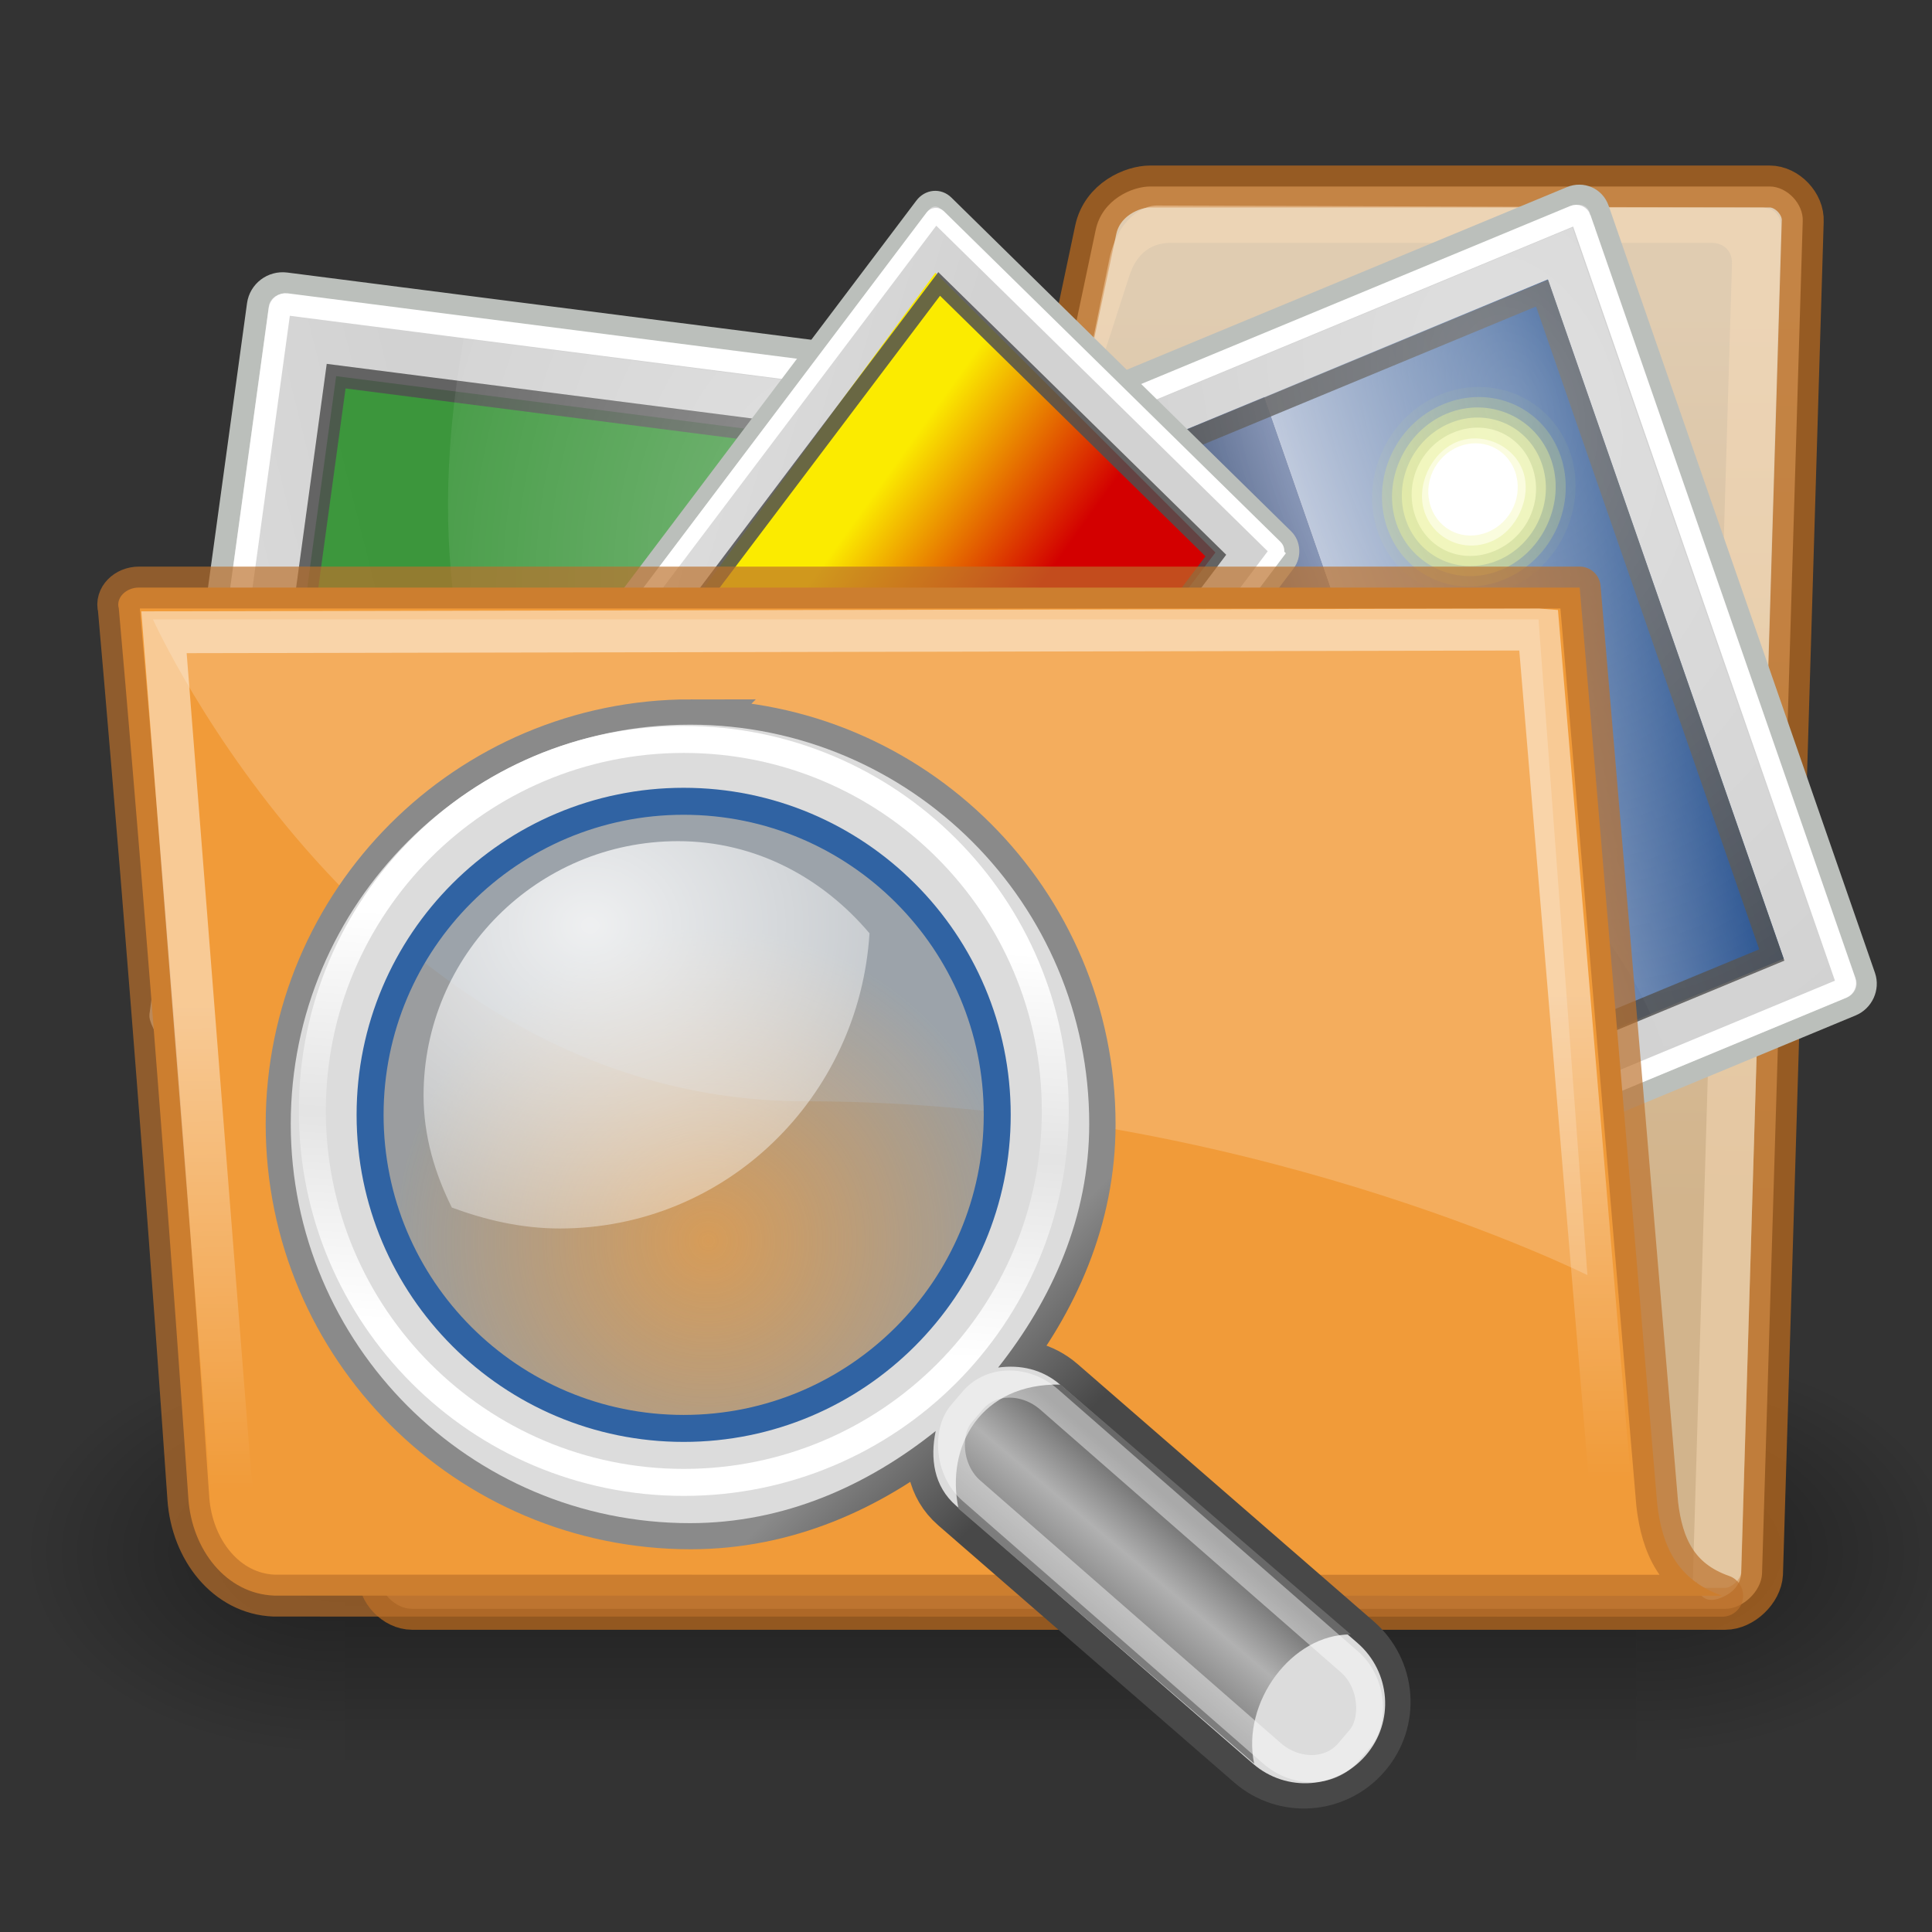 <?xml version="1.0" encoding="UTF-8" standalone="no"?>
<!-- Created with Inkscape (http://www.inkscape.org/) -->

<svg
   xmlns:dc="http://purl.org/dc/elements/1.1/"
   xmlns:cc="http://creativecommons.org/ns#"
   xmlns:rdf="http://www.w3.org/1999/02/22-rdf-syntax-ns#"
   xmlns:svg="http://www.w3.org/2000/svg"
   xmlns="http://www.w3.org/2000/svg"
   xmlns:xlink="http://www.w3.org/1999/xlink"
   xmlns:sodipodi="http://sodipodi.sourceforge.net/DTD/sodipodi-0.dtd"
   xmlns:inkscape="http://www.inkscape.org/namespaces/inkscape"
   width="46.09"
   height="46.09"
   id="svg97"
   sodipodi:version="0.32"
   inkscape:version="0.47 r22583"
   sodipodi:docname="icon.svg"
   inkscape:export-filename="/home/k/jp/pc/photocat/data/art/icon.png"
   inkscape:export-xdpi="31.24"
   inkscape:export-ydpi="31.24"
   inkscape:output_extension="org.inkscape.output.svg.inkscape"
   version="1.1">
  <rect width="100%" height="100%" fill="#333333" stroke="none"/>
  <defs
     id="defs3">
    <linearGradient
       inkscape:collect="always"
       id="linearGradient4013">
      <stop
         style="stop-color:#d30005;stop-opacity:1;"
         offset="0"
         id="stop4015" />
      <stop
         style="stop-color:#0900d3;stop-opacity:1"
         offset="1"
         id="stop4017" />
    </linearGradient>
    <linearGradient
       inkscape:collect="always"
       id="linearGradient4001">
      <stop
         style="stop-color:#d30000;stop-opacity:1"
         offset="0"
         id="stop4003" />
      <stop
         style="stop-color:#fbeb00;stop-opacity:1"
         offset="1"
         id="stop4005" />
    </linearGradient>
    <linearGradient
       inkscape:collect="always"
       id="linearGradient4567">
      <stop
         style="stop-color:#d2b48c;stop-opacity:1;"
         offset="0"
         id="stop4569" />
      <stop
         style="stop-color:#e0ccb1;stop-opacity:1"
         offset="1"
         id="stop4571" />
    </linearGradient>
    <inkscape:perspective
       sodipodi:type="inkscape:persp3d"
       inkscape:vp_x="0 : 24 : 1"
       inkscape:vp_y="0 : 1000 : 0"
       inkscape:vp_z="48 : 24 : 1"
       inkscape:persp3d-origin="24 : 16 : 1"
       id="perspective68" />
    <radialGradient
       inkscape:collect="always"
       xlink:href="#linearGradient5060"
       id="radialGradient6719"
       gradientUnits="userSpaceOnUse"
       gradientTransform="matrix(-2.774,0,0,1.97,112.762,-872.885)"
       cx="605.714"
       cy="486.648"
       fx="605.714"
       fy="486.648"
       r="117.143" />
    <linearGradient
       inkscape:collect="always"
       id="linearGradient5060">
      <stop
         style="stop-color:black;stop-opacity:1;"
         offset="0"
         id="stop5062" />
      <stop
         style="stop-color:black;stop-opacity:0;"
         offset="1"
         id="stop5064" />
    </linearGradient>
    <radialGradient
       inkscape:collect="always"
       xlink:href="#linearGradient5060"
       id="radialGradient6717"
       gradientUnits="userSpaceOnUse"
       gradientTransform="matrix(2.774,0,0,1.97,-1891.633,-872.885)"
       cx="605.714"
       cy="486.648"
       fx="605.714"
       fy="486.648"
       r="117.143" />
    <linearGradient
       id="linearGradient5048">
      <stop
         style="stop-color:black;stop-opacity:0;"
         offset="0"
         id="stop5050" />
      <stop
         id="stop5056"
         offset="0.5"
         style="stop-color:black;stop-opacity:1;" />
      <stop
         style="stop-color:black;stop-opacity:0;"
         offset="1"
         id="stop5052" />
    </linearGradient>
    <linearGradient
       inkscape:collect="always"
       xlink:href="#linearGradient5048"
       id="linearGradient6715"
       gradientUnits="userSpaceOnUse"
       gradientTransform="matrix(2.774,0,0,1.97,-1892.179,-872.885)"
       x1="302.857"
       y1="366.648"
       x2="302.857"
       y2="609.505" />
    <linearGradient
       inkscape:collect="always"
       id="linearGradient9806">
      <stop
         style="stop-color:#000000;stop-opacity:1;"
         offset="0"
         id="stop9808" />
      <stop
         style="stop-color:#000000;stop-opacity:0;"
         offset="1"
         id="stop9810" />
    </linearGradient>
    <linearGradient
       id="linearGradient9766">
      <stop
         style="stop-color:#6194cb;stop-opacity:1;"
         offset="0"
         id="stop9768" />
      <stop
         style="stop-color:#729fcf;stop-opacity:1;"
         offset="1"
         id="stop9770" />
    </linearGradient>
    <linearGradient
       id="linearGradient3096">
      <stop
         id="stop3098"
         offset="0"
         style="stop-color:#424242;stop-opacity:1;" />
      <stop
         id="stop3100"
         offset="1"
         style="stop-color:#777777;stop-opacity:1;" />
    </linearGradient>
    <linearGradient
       id="linearGradient1789">
      <stop
         style="stop-color:#202020;stop-opacity:1;"
         offset="0"
         id="stop1790" />
      <stop
         style="stop-color:#b9b9b9;stop-opacity:1;"
         offset="1"
         id="stop1791" />
    </linearGradient>
    <linearGradient
       id="linearGradient3983">
      <stop
         style="stop-color:#ffffff;stop-opacity:0.876;"
         offset="0"
         id="stop3984" />
      <stop
         style="stop-color:#fffffe;stop-opacity:0;"
         offset="1"
         id="stop3985" />
    </linearGradient>
    <radialGradient
       inkscape:collect="always"
       xlink:href="#linearGradient9806"
       id="radialGradient9812"
       cx="24.351"
       cy="41.592"
       fx="24.351"
       fy="41.592"
       r="19.136"
       gradientTransform="matrix(1,0,0,0.242,0,31.506)"
       gradientUnits="userSpaceOnUse" />
    <radialGradient
       r="17.5"
       fy="36.812"
       fx="25.375"
       cy="36.812"
       cx="25.375"
       gradientTransform="matrix(1,0,0,0.454,0,20.115)"
       gradientUnits="userSpaceOnUse"
       id="radialGradient1417"
       xlink:href="#linearGradient2656"
       inkscape:collect="always" />
    <linearGradient
       id="linearGradient2591">
      <stop
         id="stop2593"
         offset="0"
         style="stop-color:#7a7a7a;stop-opacity:1;" />
      <stop
         id="stop2595"
         offset="1"
         style="stop-color:#000000;stop-opacity:1;" />
    </linearGradient>
    <linearGradient
       id="linearGradient3301">
      <stop
         style="stop-color:#ffffff;stop-opacity:1;"
         offset="0"
         id="stop3303" />
      <stop
         style="stop-color:#cbcbcb;stop-opacity:1;"
         offset="1"
         id="stop3305" />
    </linearGradient>
    <linearGradient
       id="linearGradient2230">
      <stop
         id="stop2232"
         offset="0"
         style="stop-color:#eeeeee;stop-opacity:1;" />
      <stop
         id="stop2234"
         offset="1"
         style="stop-color:#a2a2a2;stop-opacity:1;" />
    </linearGradient>
    <linearGradient
       id="linearGradient2268">
      <stop
         style="stop-color:#555753;stop-opacity:1;"
         offset="0"
         id="stop2270" />
      <stop
         style="stop-opacity:1;stop-color:#141514"
         offset="1"
         id="stop2272" />
    </linearGradient>
    <linearGradient
       id="linearGradient2290">
      <stop
         style="stop-color:#555753;stop-opacity:1;"
         offset="0"
         id="stop2292" />
      <stop
         style="stop-color:#313330;stop-opacity:1;"
         offset="1"
         id="stop2294" />
    </linearGradient>
    <linearGradient
       id="linearGradient2304">
      <stop
         style="stop-color:#353633;stop-opacity:1;"
         offset="0"
         id="stop2306" />
      <stop
         style="stop-color:#676964;stop-opacity:1;"
         offset="1"
         id="stop2308" />
    </linearGradient>
    <linearGradient
       id="linearGradient2615">
      <stop
         style="stop-color:#363d40;stop-opacity:1;"
         offset="0"
         id="stop2617" />
      <stop
         id="stop2623"
         offset="0.5"
         style="stop-color:#818f95;stop-opacity:1;" />
      <stop
         style="stop-color:#31383b;stop-opacity:1;"
         offset="1"
         id="stop2619" />
    </linearGradient>
    <linearGradient
       id="linearGradient2631">
      <stop
         style="stop-color:#010101;stop-opacity:1;"
         offset="0"
         id="stop2633" />
      <stop
         style="stop-color:#959595;stop-opacity:1;"
         offset="1"
         id="stop2635" />
    </linearGradient>
    <linearGradient
       inkscape:collect="always"
       id="linearGradient2656">
      <stop
         style="stop-color:#000000;stop-opacity:1;"
         offset="0"
         id="stop2658" />
      <stop
         style="stop-color:#000000;stop-opacity:0;"
         offset="1"
         id="stop2660" />
    </linearGradient>
    <linearGradient
       id="linearGradient2673">
      <stop
         style="stop-color:#8b8b8b;stop-opacity:1;"
         offset="0"
         id="stop2675" />
      <stop
         id="stop2681"
         offset="0.5"
         style="stop-color:#d3d9da;stop-opacity:1;" />
      <stop
         style="stop-color:#828282;stop-opacity:1;"
         offset="1"
         id="stop2677" />
    </linearGradient>
    <linearGradient
       id="linearGradient5048-3">
      <stop
         id="stop5050-9"
         offset="0"
         style="stop-color:black;stop-opacity:0;" />
      <stop
         style="stop-color:black;stop-opacity:1;"
         offset="0.5"
         id="stop5056-7" />
      <stop
         id="stop5052-2"
         offset="1"
         style="stop-color:black;stop-opacity:0;" />
    </linearGradient>
    <inkscape:perspective
       id="perspective102"
       inkscape:persp3d-origin="24 : 16 : 1"
       inkscape:vp_z="48 : 24 : 1"
       inkscape:vp_y="0 : 1000 : 0"
       inkscape:vp_x="0 : 24 : 1"
       sodipodi:type="inkscape:persp3d" />
    <inkscape:perspective
       id="perspective4168"
       inkscape:persp3d-origin="0.5 : 0.33333333 : 1"
       inkscape:vp_z="1 : 0.5 : 1"
       inkscape:vp_y="0 : 1000 : 0"
       inkscape:vp_x="0 : 0.5 : 1"
       sodipodi:type="inkscape:persp3d" />
    <linearGradient
       y2="609.505"
       x2="302.857"
       y1="366.648"
       x1="302.857"
       gradientTransform="matrix(2.774,0,0,1.97,-1892.179,-872.885)"
       gradientUnits="userSpaceOnUse"
       id="linearGradient6715-5-8"
       xlink:href="#linearGradient5048-3-7"
       inkscape:collect="always" />
    <linearGradient
       id="linearGradient5048-3-7">
      <stop
         id="stop5050-9-0"
         offset="0"
         style="stop-color:black;stop-opacity:0;" />
      <stop
         style="stop-color:black;stop-opacity:1;"
         offset="0.5"
         id="stop5056-7-7" />
      <stop
         id="stop5052-2-8"
         offset="1"
         style="stop-color:black;stop-opacity:0;" />
    </linearGradient>
    <radialGradient
       r="117.143"
       fy="486.648"
       fx="605.714"
       cy="486.648"
       cx="605.714"
       gradientTransform="matrix(2.774,0,0,1.97,-1891.633,-872.885)"
       gradientUnits="userSpaceOnUse"
       id="radialGradient6717-8-5"
       xlink:href="#linearGradient5060-8-8"
       inkscape:collect="always" />
    <linearGradient
       id="linearGradient5060-8-8"
       inkscape:collect="always">
      <stop
         id="stop5062-9-7"
         offset="0"
         style="stop-color:black;stop-opacity:1;" />
      <stop
         id="stop5064-7-8"
         offset="1"
         style="stop-color:black;stop-opacity:0;" />
    </linearGradient>
    <radialGradient
       r="117.143"
       fy="486.648"
       fx="605.714"
       cy="486.648"
       cx="605.714"
       gradientTransform="matrix(-2.774,0,0,1.97,112.762,-872.885)"
       gradientUnits="userSpaceOnUse"
       id="radialGradient6719-0-0"
       xlink:href="#linearGradient5060-8-8"
       inkscape:collect="always" />
    <radialGradient
       r="17.5"
       fy="36.812"
       fx="25.375"
       cy="36.812"
       cx="25.375"
       gradientTransform="matrix(1,0,0,0.454,0,20.115)"
       gradientUnits="userSpaceOnUse"
       id="radialGradient1415-5"
       xlink:href="#linearGradient2656-2"
       inkscape:collect="always" />
    <linearGradient
       inkscape:collect="always"
       id="linearGradient2656-2">
      <stop
         style="stop-color:#000000;stop-opacity:1;"
         offset="0"
         id="stop2658-8" />
      <stop
         style="stop-color:#000000;stop-opacity:0;"
         offset="1"
         id="stop2660-5" />
    </linearGradient>
    <linearGradient
       y2="29.719"
       x2="14.844"
       y1="29.719"
       x1="7.871"
       gradientTransform="matrix(1.036,0,0,1,-0.162,0.202)"
       gradientUnits="userSpaceOnUse"
       id="linearGradient1485-7"
       xlink:href="#linearGradient2290-2"
       inkscape:collect="always" />
    <linearGradient
       id="linearGradient2290-2">
      <stop
         style="stop-color:#555753;stop-opacity:1;"
         offset="0"
         id="stop2292-5" />
      <stop
         style="stop-color:#313330;stop-opacity:1;"
         offset="1"
         id="stop2294-7" />
    </linearGradient>
    <linearGradient
       y2="26.093"
       x2="30.13"
       y1="26.093"
       x1="16.353"
       gradientUnits="userSpaceOnUse"
       id="linearGradient1482-9"
       xlink:href="#linearGradient2304-1"
       inkscape:collect="always" />
    <linearGradient
       id="linearGradient2304-1">
      <stop
         style="stop-color:#353633;stop-opacity:1;"
         offset="0"
         id="stop2306-7" />
      <stop
         style="stop-color:#676964;stop-opacity:1;"
         offset="1"
         id="stop2308-3" />
    </linearGradient>
    <linearGradient
       y2="30.566"
       x2="38.416"
       y1="39.052"
       x1="22.55"
       gradientUnits="userSpaceOnUse"
       id="linearGradient1423-9"
       xlink:href="#linearGradient2615-6"
       inkscape:collect="always" />
    <linearGradient
       id="linearGradient2615-6">
      <stop
         style="stop-color:#363d40;stop-opacity:1;"
         offset="0"
         id="stop2617-9" />
      <stop
         id="stop2623-9"
         offset="0.5"
         style="stop-color:#818f95;stop-opacity:1;" />
      <stop
         style="stop-color:#31383b;stop-opacity:1;"
         offset="1"
         id="stop2619-8" />
    </linearGradient>
    <linearGradient
       y2="30.917"
       x2="33.904"
       y1="35.303"
       x1="23.661"
       gradientUnits="userSpaceOnUse"
       id="linearGradient1425-7"
       xlink:href="#linearGradient2673-7"
       inkscape:collect="always" />
    <linearGradient
       id="linearGradient2673-7">
      <stop
         style="stop-color:#8b8b8b;stop-opacity:1;"
         offset="0"
         id="stop2675-3" />
      <stop
         id="stop2681-6"
         offset="0.5"
         style="stop-color:#d3d9da;stop-opacity:1;" />
      <stop
         style="stop-color:#828282;stop-opacity:1;"
         offset="1"
         id="stop2677-5" />
    </linearGradient>
    <linearGradient
       y2="29.719"
       x2="14.844"
       y1="29.719"
       x1="7.871"
       gradientTransform="matrix(1.025,0,0,1,-0.068,0)"
       gradientUnits="userSpaceOnUse"
       id="linearGradient1475-2"
       xlink:href="#linearGradient2290-2"
       inkscape:collect="always" />
    <linearGradient
       id="linearGradient4211">
      <stop
         style="stop-color:#555753;stop-opacity:1;"
         offset="0"
         id="stop4213" />
      <stop
         style="stop-color:#313330;stop-opacity:1;"
         offset="1"
         id="stop4215" />
    </linearGradient>
    <linearGradient
       y2="57.125"
       x2="35.888"
       y1="16.125"
       x1="16.667"
       gradientUnits="userSpaceOnUse"
       id="linearGradient1469-8"
       xlink:href="#linearGradient2690-4"
       inkscape:collect="always" />
    <linearGradient
       inkscape:collect="always"
       id="linearGradient2690-4">
      <stop
         style="stop-color:#ffffff;stop-opacity:1;"
         offset="0"
         id="stop2692-0" />
      <stop
         style="stop-color:#ffffff;stop-opacity:0;"
         offset="1"
         id="stop2694-6" />
    </linearGradient>
    <radialGradient
       r="4.625"
       fy="23.672"
       fx="16.875"
       cy="23.672"
       cx="16.875"
       gradientTransform="matrix(1,0,0,1.014,0,-0.305)"
       gradientUnits="userSpaceOnUse"
       id="radialGradient1431-4"
       xlink:href="#linearGradient2591-9"
       inkscape:collect="always" />
    <linearGradient
       id="linearGradient2591-9">
      <stop
         id="stop2593-6"
         offset="0"
         style="stop-color:#7a7a7a;stop-opacity:1;" />
      <stop
         id="stop2595-6"
         offset="1"
         style="stop-color:#000000;stop-opacity:1;" />
    </linearGradient>
    <linearGradient
       y2="27.073"
       x2="18.422"
       y1="18.849"
       x1="12.836"
       gradientUnits="userSpaceOnUse"
       id="linearGradient1433-5"
       xlink:href="#linearGradient2631-9"
       inkscape:collect="always" />
    <linearGradient
       id="linearGradient2631-9">
      <stop
         style="stop-color:#010101;stop-opacity:1;"
         offset="0"
         id="stop2633-6" />
      <stop
         style="stop-color:#959595;stop-opacity:1;"
         offset="1"
         id="stop2635-2" />
    </linearGradient>
    <radialGradient
       gradientUnits="userSpaceOnUse"
       gradientTransform="matrix(1,0,0,1.036,0,-0.81)"
       r="1.75"
       fy="22.688"
       fx="14.75"
       cy="22.688"
       cx="14.75"
       id="radialGradient2824-8"
       xlink:href="#linearGradient2818-8"
       inkscape:collect="always" />
    <linearGradient
       id="linearGradient2818-8"
       inkscape:collect="always">
      <stop
         id="stop2820-7"
         offset="0"
         style="stop-color:#ffffff;stop-opacity:1;" />
      <stop
         id="stop2822-5"
         offset="1"
         style="stop-color:#ffffff;stop-opacity:0;" />
    </linearGradient>
    <linearGradient
       y2="12.847"
       x2="29.395"
       y1="9.412"
       x1="29.395"
       gradientUnits="userSpaceOnUse"
       id="linearGradient1461-7"
       xlink:href="#linearGradient2268-0"
       inkscape:collect="always" />
    <linearGradient
       id="linearGradient2268-0">
      <stop
         style="stop-color:#555753;stop-opacity:1;"
         offset="0"
         id="stop2270-2" />
      <stop
         style="stop-opacity:1;stop-color:#141514"
         offset="1"
         id="stop2272-2" />
    </linearGradient>
    <linearGradient
       y2="30.191"
       x2="6.56"
       y1="29.374"
       x1="6.56"
       gradientTransform="matrix(1.478,0,0,1.982,18.567,-51.608)"
       gradientUnits="userSpaceOnUse"
       id="linearGradient1456-9"
       xlink:href="#linearGradient3301-1"
       inkscape:collect="always" />
    <linearGradient
       id="linearGradient3301-1">
      <stop
         style="stop-color:#ffffff;stop-opacity:1;"
         offset="0"
         id="stop3303-3" />
      <stop
         style="stop-color:#cbcbcb;stop-opacity:1;"
         offset="1"
         id="stop3305-8" />
    </linearGradient>
    <linearGradient
       y2="24.701"
       x2="7.915"
       y1="30.817"
       x1="7.915"
       gradientTransform="matrix(1.318,0,0,0.773,18.707,-14.22)"
       gradientUnits="userSpaceOnUse"
       id="linearGradient1458-1"
       xlink:href="#linearGradient2230-3"
       inkscape:collect="always" />
    <linearGradient
       id="linearGradient2230-3">
      <stop
         id="stop2232-7"
         offset="0"
         style="stop-color:#eeeeee;stop-opacity:1;" />
      <stop
         id="stop2234-6"
         offset="1"
         style="stop-color:#a2a2a2;stop-opacity:1;" />
    </linearGradient>
    <linearGradient
       y2="30.191"
       x2="6.56"
       y1="29.374"
       x1="6.56"
       gradientTransform="matrix(0.655,0,0,1.898,14.942,-35.552)"
       gradientUnits="userSpaceOnUse"
       id="linearGradient1451-1"
       xlink:href="#linearGradient3301-1"
       inkscape:collect="always" />
    <linearGradient
       id="linearGradient4246">
      <stop
         style="stop-color:#ffffff;stop-opacity:1;"
         offset="0"
         id="stop4248" />
      <stop
         style="stop-color:#cbcbcb;stop-opacity:1;"
         offset="1"
         id="stop4250" />
    </linearGradient>
    <inkscape:perspective
       id="perspective3172"
       inkscape:persp3d-origin="0.5 : 0.33333333 : 1"
       inkscape:vp_z="1 : 0.5 : 1"
       inkscape:vp_y="0 : 1000 : 0"
       inkscape:vp_x="0 : 0.5 : 1"
       sodipodi:type="inkscape:persp3d" />
    <inkscape:perspective
       id="perspective3194"
       inkscape:persp3d-origin="0.5 : 0.33333333 : 1"
       inkscape:vp_z="1 : 0.5 : 1"
       inkscape:vp_y="0 : 1000 : 0"
       inkscape:vp_x="0 : 0.5 : 1"
       sodipodi:type="inkscape:persp3d" />
    <radialGradient
       gradientUnits="userSpaceOnUse"
       gradientTransform="matrix(1,0,0,0.184,0,33.975)"
       r="22.097"
       fy="41.636"
       fx="24.218"
       cy="41.636"
       cx="24.218"
       id="radialGradient12135"
       xlink:href="#linearGradient12129"
       inkscape:collect="always" />
    <linearGradient
       id="aigrd3"
       gradientUnits="userSpaceOnUse"
       x1="21.933"
       y1="24.627"
       x2="21.933"
       y2="7.109">
      <stop
         offset="0"
         style="stop-color:#D0D6E5;stroke-dasharray:none;stroke-miterlimit:4;stroke-width:1.217"
         id="stop16199" />
      <stop
         offset="1"
         style="stop-color:#093A80;stroke-dasharray:none;stroke-miterlimit:4;stroke-width:1.217"
         id="stop16201" />
    </linearGradient>
    <linearGradient
       id="aigrd2"
       gradientUnits="userSpaceOnUse"
       x1="21.877"
       y1="30.341"
       x2="21.917"
       y2="22.577">
      <stop
         offset="0"
         style="stop-color:#5e4f07;stop-opacity:1;"
         id="stop16184" />
      <stop
         offset="1"
         style="stop-color:#348a31;stop-opacity:1;"
         id="stop16186" />
    </linearGradient>
    <linearGradient
       id="aigrd1"
       gradientUnits="userSpaceOnUse"
       x1="12.487"
       y1="3.732"
       x2="31.081"
       y2="36.033">
      <stop
         offset="0"
         style="stop-color:#D2D2D2;stroke-dasharray:none;stroke-miterlimit:4;stroke-width:1.217"
         id="stop16177" />
      <stop
         offset="1"
         style="stop-color:#EDEDED;stroke-dasharray:none;stroke-miterlimit:4;stroke-width:1.217"
         id="stop16179" />
    </linearGradient>
    <linearGradient
       id="linearGradient12129"
       inkscape:collect="always">
      <stop
         id="stop12131"
         offset="0"
         style="stop-color:#000000;stop-opacity:1;" />
      <stop
         id="stop12133"
         offset="1"
         style="stop-color:#000000;stop-opacity:0;" />
    </linearGradient>
    <linearGradient
       id="linearGradient2392">
      <stop
         style="stop-color:#715b26;stop-opacity:1;"
         offset="0"
         id="stop2394" />
      <stop
         style="stop-color:#312710;stop-opacity:1;"
         offset="1"
         id="stop2396" />
    </linearGradient>
    <linearGradient
       y2="7.109"
       x2="21.933"
       y1="24.627"
       x1="21.933"
       gradientUnits="userSpaceOnUse"
       id="linearGradient7648">
      <stop
         id="stop7650"
         style="stop-color:#8595bc;stop-opacity:1;"
         offset="0" />
      <stop
         id="stop7652"
         style="stop-color:#041a3b;stop-opacity:1;"
         offset="1" />
    </linearGradient>
    <linearGradient
       id="linearGradient2224">
      <stop
         id="stop2226"
         offset="0"
         style="stop-color:#7c7c7c;stop-opacity:1;" />
      <stop
         id="stop2228"
         offset="1"
         style="stop-color:#b8b8b8;stop-opacity:1;" />
    </linearGradient>
    <linearGradient
       id="linearGradient8171">
      <stop
         id="stop8173"
         offset="0"
         style="stop-color:#bbbdba;stop-opacity:1;" />
      <stop
         id="stop8175"
         offset="1"
         style="stop-color:#70746e;stop-opacity:1;" />
    </linearGradient>
    <linearGradient
       id="linearGradient5048-0">
      <stop
         id="stop5050-5"
         offset="0"
         style="stop-color:black;stop-opacity:0;" />
      <stop
         style="stop-color:black;stop-opacity:1;"
         offset="0.5"
         id="stop5056-1" />
      <stop
         id="stop5052-1"
         offset="1"
         style="stop-color:black;stop-opacity:0;" />
    </linearGradient>
    <inkscape:perspective
       id="perspective80"
       inkscape:persp3d-origin="24 : 16 : 1"
       inkscape:vp_z="48 : 24 : 1"
       inkscape:vp_y="0 : 1000 : 0"
       inkscape:vp_x="0 : 24 : 1"
       sodipodi:type="inkscape:persp3d" />
    <inkscape:perspective
       id="perspective3309"
       inkscape:persp3d-origin="0.5 : 0.33333333 : 1"
       inkscape:vp_z="1 : 0.5 : 1"
       inkscape:vp_y="0 : 1000 : 0"
       inkscape:vp_x="0 : 0.5 : 1"
       sodipodi:type="inkscape:persp3d" />
    <linearGradient
       inkscape:collect="always"
       xlink:href="#linearGradient319-6"
       id="linearGradient3040-4"
       gradientUnits="userSpaceOnUse"
       gradientTransform="matrix(1.317,0,0,0.816,-28.905,-25.485)"
       x1="13.036"
       y1="32.567"
       x2="12.854"
       y2="46.689" />
    <linearGradient
       id="linearGradient319-6"
       inkscape:collect="always">
      <stop
         id="stop320-2"
         offset="0"
         style="stop-color:#ffffff;stop-opacity:1;" />
      <stop
         id="stop321-8"
         offset="1"
         style="stop-color:#ffffff;stop-opacity:0;" />
    </linearGradient>
    <inkscape:perspective
       id="perspective3427"
       inkscape:persp3d-origin="0.5 : 0.33333333 : 1"
       inkscape:vp_z="1 : 0.5 : 1"
       inkscape:vp_y="0 : 1000 : 0"
       inkscape:vp_x="0 : 0.5 : 1"
       sodipodi:type="inkscape:persp3d" />
    <linearGradient
       id="linearGradient5048-0-4">
      <stop
         id="stop5050-5-5"
         offset="0"
         style="stop-color:black;stop-opacity:0;" />
      <stop
         style="stop-color:black;stop-opacity:1;"
         offset="0.5"
         id="stop5056-1-8" />
      <stop
         id="stop5052-1-5"
         offset="1"
         style="stop-color:black;stop-opacity:0;" />
    </linearGradient>
    <linearGradient
       id="aigrd1-5"
       gradientUnits="userSpaceOnUse"
       x1="12.487"
       y1="3.732"
       x2="31.081"
       y2="36.033">
      <stop
         offset="0"
         style="stop-color:#D2D2D2;stroke-dasharray:none;stroke-miterlimit:4;stroke-width:1.217"
         id="stop16177-3" />
      <stop
         offset="1"
         style="stop-color:#EDEDED;stroke-dasharray:none;stroke-miterlimit:4;stroke-width:1.217"
         id="stop16179-8" />
    </linearGradient>
    <linearGradient
       y2="7.109"
       x2="21.933"
       y1="24.627"
       x1="21.933"
       gradientUnits="userSpaceOnUse"
       id="linearGradient7648-0">
      <stop
         id="stop7650-3"
         style="stop-color:#8595bc;stop-opacity:1;"
         offset="0" />
      <stop
         id="stop7652-3"
         style="stop-color:#041a3b;stop-opacity:1;"
         offset="1" />
    </linearGradient>
    <linearGradient
       id="aigrd3-1"
       gradientUnits="userSpaceOnUse"
       x1="21.933"
       y1="24.627"
       x2="21.933"
       y2="7.109">
      <stop
         offset="0"
         style="stop-color:#D0D6E5;stroke-dasharray:none;stroke-miterlimit:4;stroke-width:1.217"
         id="stop16199-8" />
      <stop
         offset="1"
         style="stop-color:#093A80;stroke-dasharray:none;stroke-miterlimit:4;stroke-width:1.217"
         id="stop16201-7" />
    </linearGradient>
    <linearGradient
       id="linearGradient2224-5">
      <stop
         id="stop2226-1"
         offset="0"
         style="stop-color:#7c7c7c;stop-opacity:1;" />
      <stop
         id="stop2228-1"
         offset="1"
         style="stop-color:#b8b8b8;stop-opacity:1;" />
    </linearGradient>
    <linearGradient
       id="linearGradient8171-3">
      <stop
         id="stop8173-0"
         offset="0"
         style="stop-color:#bbbdba;stop-opacity:1;" />
      <stop
         id="stop8175-0"
         offset="1"
         style="stop-color:#70746e;stop-opacity:1;" />
    </linearGradient>
    <radialGradient
       gradientUnits="userSpaceOnUse"
       gradientTransform="matrix(1.711,0,0,1.125,-11.568,1.803)"
       r="19.969"
       fy="10.405"
       fx="12.7"
       cy="10.405"
       cx="12.7"
       id="radialGradient8161-4"
       xlink:href="#linearGradient8155-9"
       inkscape:collect="always" />
    <linearGradient
       id="linearGradient8155-9"
       inkscape:collect="always">
      <stop
         id="stop8157-9"
         offset="0"
         style="stop-color:#ffffff;stop-opacity:1;" />
      <stop
         id="stop8159-9"
         offset="1"
         style="stop-color:#ffffff;stop-opacity:0;" />
    </linearGradient>
    <linearGradient
       id="linearGradient3476">
      <stop
         id="stop3478"
         offset="0"
         style="stop-color:black;stop-opacity:0;" />
      <stop
         style="stop-color:black;stop-opacity:1;"
         offset="0.5"
         id="stop3480" />
      <stop
         id="stop3482"
         offset="1"
         style="stop-color:black;stop-opacity:0;" />
    </linearGradient>
    <linearGradient
       id="linearGradient3499"
       gradientUnits="userSpaceOnUse"
       x1="12.487"
       y1="3.732"
       x2="31.081"
       y2="36.033">
      <stop
         offset="0"
         style="stop-color:#D2D2D2;stroke-dasharray:none;stroke-miterlimit:4;stroke-width:1.217"
         id="stop3501" />
      <stop
         offset="1"
         style="stop-color:#EDEDED;stroke-dasharray:none;stroke-miterlimit:4;stroke-width:1.217"
         id="stop3503" />
    </linearGradient>
    <linearGradient
       y2="7.109"
       x2="21.933"
       y1="24.627"
       x1="21.933"
       gradientUnits="userSpaceOnUse"
       id="linearGradient3506">
      <stop
         id="stop3508"
         style="stop-color:#8595bc;stop-opacity:1;"
         offset="0" />
      <stop
         id="stop3510"
         style="stop-color:#041a3b;stop-opacity:1;"
         offset="1" />
    </linearGradient>
    <linearGradient
       id="linearGradient3513"
       gradientUnits="userSpaceOnUse"
       x1="21.933"
       y1="24.627"
       x2="21.933"
       y2="7.109">
      <stop
         offset="0"
         style="stop-color:#D0D6E5;stroke-dasharray:none;stroke-miterlimit:4;stroke-width:1.217"
         id="stop3515" />
      <stop
         offset="1"
         style="stop-color:#093A80;stroke-dasharray:none;stroke-miterlimit:4;stroke-width:1.217"
         id="stop3517" />
    </linearGradient>
    <linearGradient
       id="linearGradient3520">
      <stop
         id="stop3522"
         offset="0"
         style="stop-color:#7c7c7c;stop-opacity:1;" />
      <stop
         id="stop3524"
         offset="1"
         style="stop-color:#b8b8b8;stop-opacity:1;" />
    </linearGradient>
    <linearGradient
       id="linearGradient3527">
      <stop
         id="stop3529"
         offset="0"
         style="stop-color:#bbbdba;stop-opacity:1;" />
      <stop
         id="stop3531"
         offset="1"
         style="stop-color:#70746e;stop-opacity:1;" />
    </linearGradient>
    <inkscape:perspective
       id="perspective3892"
       inkscape:persp3d-origin="0.5 : 0.33333333 : 1"
       inkscape:vp_z="1 : 0.5 : 1"
       inkscape:vp_y="0 : 1000 : 0"
       inkscape:vp_x="0 : 0.5 : 1"
       sodipodi:type="inkscape:persp3d" />
    <linearGradient
       id="linearGradient5048-0-4-5">
      <stop
         id="stop5050-5-5-2"
         offset="0"
         style="stop-color:black;stop-opacity:0;" />
      <stop
         style="stop-color:black;stop-opacity:1;"
         offset="0.5"
         id="stop5056-1-8-4" />
      <stop
         id="stop5052-1-5-0"
         offset="1"
         style="stop-color:black;stop-opacity:0;" />
    </linearGradient>
    <linearGradient
       id="linearGradient5060-8-3-6"
       inkscape:collect="always">
      <stop
         id="stop5062-0-3-8"
         offset="0"
         style="stop-color:black;stop-opacity:1;" />
      <stop
         id="stop5064-2-8-5"
         offset="1"
         style="stop-color:black;stop-opacity:0;" />
    </linearGradient>
    <linearGradient
       id="aigrd1-5-4"
       gradientUnits="userSpaceOnUse"
       x1="12.487"
       y1="3.732"
       x2="31.081"
       y2="36.033">
      <stop
         offset="0"
         style="stop-color:#D2D2D2;stroke-dasharray:none;stroke-miterlimit:4;stroke-width:1.217"
         id="stop16177-3-6" />
      <stop
         offset="1"
         style="stop-color:#EDEDED;stroke-dasharray:none;stroke-miterlimit:4;stroke-width:1.217"
         id="stop16179-8-8" />
    </linearGradient>
    <linearGradient
       y2="7.109"
       x2="21.933"
       y1="24.627"
       x1="21.933"
       gradientUnits="userSpaceOnUse"
       id="linearGradient7648-0-2">
      <stop
         id="stop7650-3-3"
         style="stop-color:#8595bc;stop-opacity:1;"
         offset="0" />
      <stop
         id="stop7652-3-6"
         style="stop-color:#041a3b;stop-opacity:1;"
         offset="1" />
    </linearGradient>
    <linearGradient
       id="aigrd3-1-2"
       gradientUnits="userSpaceOnUse"
       x1="21.933"
       y1="24.627"
       x2="21.933"
       y2="7.109">
      <stop
         offset="0"
         style="stop-color:#D0D6E5;stroke-dasharray:none;stroke-miterlimit:4;stroke-width:1.217"
         id="stop16199-8-4" />
      <stop
         offset="1"
         style="stop-color:#093A80;stroke-dasharray:none;stroke-miterlimit:4;stroke-width:1.217"
         id="stop16201-7-7" />
    </linearGradient>
    <linearGradient
       id="linearGradient2224-5-4">
      <stop
         id="stop2226-1-9"
         offset="0"
         style="stop-color:#7c7c7c;stop-opacity:1;" />
      <stop
         id="stop2228-1-6"
         offset="1"
         style="stop-color:#b8b8b8;stop-opacity:1;" />
    </linearGradient>
    <linearGradient
       id="linearGradient8171-3-4">
      <stop
         id="stop8173-0-6"
         offset="0"
         style="stop-color:#bbbdba;stop-opacity:1;" />
      <stop
         id="stop8175-0-4"
         offset="1"
         style="stop-color:#70746e;stop-opacity:1;" />
    </linearGradient>
    <linearGradient
       id="linearGradient2251-5-5"
       inkscape:collect="always">
      <stop
         id="stop2253-4-1"
         offset="0"
         style="stop-color:#ffffff;stop-opacity:1;" />
      <stop
         id="stop2255-2-6"
         offset="1"
         style="stop-color:#ffffff;stop-opacity:0;" />
    </linearGradient>
    <radialGradient
       r="19.969"
       fy="10.405"
       fx="12.7"
       cy="10.405"
       cx="12.7"
       gradientTransform="matrix(1.711,0,0,1.125,-11.568,1.803)"
       gradientUnits="userSpaceOnUse"
       id="radialGradient3601-1"
       xlink:href="#linearGradient8155-9-3"
       inkscape:collect="always" />
    <linearGradient
       id="linearGradient8155-9-3"
       inkscape:collect="always">
      <stop
         id="stop8157-9-7"
         offset="0"
         style="stop-color:#ffffff;stop-opacity:1;" />
      <stop
         id="stop8159-9-7"
         offset="1"
         style="stop-color:#ffffff;stop-opacity:0;" />
    </linearGradient>
    <linearGradient
       inkscape:collect="always"
       xlink:href="#linearGradient5048-0-4-5"
       id="linearGradient3399-4-1"
       gradientUnits="userSpaceOnUse"
       gradientTransform="matrix(2.774,0,0,1.97,-1892.179,-872.885)"
       x1="302.857"
       y1="366.648"
       x2="302.857"
       y2="609.505" />
    <linearGradient
       id="linearGradient3941">
      <stop
         id="stop3943"
         offset="0"
         style="stop-color:black;stop-opacity:0;" />
      <stop
         style="stop-color:black;stop-opacity:1;"
         offset="0.5"
         id="stop3945" />
      <stop
         id="stop3947"
         offset="1"
         style="stop-color:black;stop-opacity:0;" />
    </linearGradient>
    <radialGradient
       inkscape:collect="always"
       xlink:href="#linearGradient5060-8-3-6"
       id="radialGradient3401-9-2"
       gradientUnits="userSpaceOnUse"
       gradientTransform="matrix(2.774,0,0,1.97,-1891.633,-872.885)"
       cx="605.714"
       cy="486.648"
       fx="605.714"
       fy="486.648"
       r="117.143" />
    <radialGradient
       inkscape:collect="always"
       xlink:href="#linearGradient5060-8-3-6"
       id="radialGradient3403-8-1"
       gradientUnits="userSpaceOnUse"
       gradientTransform="matrix(-2.774,0,0,1.97,112.762,-872.885)"
       cx="605.714"
       cy="486.648"
       fx="605.714"
       fy="486.648"
       r="117.143" />
    <linearGradient
       inkscape:collect="always"
       xlink:href="#aigrd1-5-4"
       id="linearGradient3405-1-0"
       gradientUnits="userSpaceOnUse"
       gradientTransform="matrix(1.434,0,0,0.99,52.322,2.839)"
       x1="12.487"
       y1="3.732"
       x2="31.081"
       y2="36.033" />
    <linearGradient
       id="linearGradient3964"
       gradientUnits="userSpaceOnUse"
       x1="12.487"
       y1="3.732"
       x2="31.081"
       y2="36.033">
      <stop
         offset="0"
         style="stop-color:#D2D2D2;stroke-dasharray:none;stroke-miterlimit:4;stroke-width:1.217"
         id="stop3966" />
      <stop
         offset="1"
         style="stop-color:#EDEDED;stroke-dasharray:none;stroke-miterlimit:4;stroke-width:1.217"
         id="stop3968" />
    </linearGradient>
    <linearGradient
       inkscape:collect="always"
       xlink:href="#linearGradient7648-0-2"
       id="linearGradient3407-6-8"
       gradientUnits="userSpaceOnUse"
       gradientTransform="matrix(1.099,0,0,-0.798,-1.954,37.324)"
       x1="21.933"
       y1="24.627"
       x2="21.933"
       y2="7.109" />
    <linearGradient
       y2="7.109"
       x2="21.933"
       y1="24.627"
       x1="21.933"
       gradientUnits="userSpaceOnUse"
       id="linearGradient3971">
      <stop
         id="stop3973"
         style="stop-color:#8595bc;stop-opacity:1;"
         offset="0" />
      <stop
         id="stop3975"
         style="stop-color:#041a3b;stop-opacity:1;"
         offset="1" />
    </linearGradient>
    <linearGradient
       inkscape:collect="always"
       xlink:href="#aigrd3-1-2"
       id="linearGradient3409-3-9"
       gradientUnits="userSpaceOnUse"
       gradientTransform="matrix(1.099,0,0,1.107,-1.954,-4.922)"
       x1="21.933"
       y1="24.627"
       x2="21.933"
       y2="7.109" />
    <linearGradient
       id="linearGradient3978"
       gradientUnits="userSpaceOnUse"
       x1="21.933"
       y1="24.627"
       x2="21.933"
       y2="7.109">
      <stop
         offset="0"
         style="stop-color:#D0D6E5;stroke-dasharray:none;stroke-miterlimit:4;stroke-width:1.217"
         id="stop3980" />
      <stop
         offset="1"
         style="stop-color:#093A80;stroke-dasharray:none;stroke-miterlimit:4;stroke-width:1.217"
         id="stop3982" />
    </linearGradient>
    <linearGradient
       inkscape:collect="always"
       xlink:href="#linearGradient2224-5-4"
       id="linearGradient3411-9-0"
       gradientUnits="userSpaceOnUse"
       gradientTransform="translate(5.148,-3.035)"
       x1="35.997"
       y1="40.458"
       x2="33.665"
       y2="37.771" />
    <linearGradient
       id="linearGradient3985">
      <stop
         id="stop3987"
         offset="0"
         style="stop-color:#7c7c7c;stop-opacity:1;" />
      <stop
         id="stop3989"
         offset="1"
         style="stop-color:#b8b8b8;stop-opacity:1;" />
    </linearGradient>
    <linearGradient
       inkscape:collect="always"
       xlink:href="#linearGradient8171-3-4"
       id="linearGradient3413-3-1"
       gradientUnits="userSpaceOnUse"
       x1="42.188"
       y1="31"
       x2="45"
       y2="39.985" />
    <linearGradient
       id="linearGradient3992">
      <stop
         id="stop3994"
         offset="0"
         style="stop-color:#bbbdba;stop-opacity:1;" />
      <stop
         id="stop3996"
         offset="1"
         style="stop-color:#70746e;stop-opacity:1;" />
    </linearGradient>
    <linearGradient
       inkscape:collect="always"
       xlink:href="#linearGradient2251-5-5"
       id="linearGradient3415-3-3"
       gradientUnits="userSpaceOnUse"
       gradientTransform="translate(5.148,-3.41)"
       x1="33.396"
       y1="36.921"
       x2="34.17"
       y2="38.07" />
    <radialGradient
       inkscape:collect="always"
       xlink:href="#linearGradient8155-9-3"
       id="radialGradient3417-4-4"
       gradientUnits="userSpaceOnUse"
       gradientTransform="matrix(1.711,0,0,1.125,-11.568,1.803)"
       cx="12.7"
       cy="10.405"
       fx="12.7"
       fy="10.405"
       r="19.969" />
    <inkscape:perspective
       id="perspective4358"
       inkscape:persp3d-origin="0.5 : 0.33333333 : 1"
       inkscape:vp_z="1 : 0.5 : 1"
       inkscape:vp_y="0 : 1000 : 0"
       inkscape:vp_x="0 : 0.5 : 1"
       sodipodi:type="inkscape:persp3d" />
    <linearGradient
       id="linearGradient5048-0-4-5-9">
      <stop
         id="stop5050-5-5-2-2"
         offset="0"
         style="stop-color:black;stop-opacity:0;" />
      <stop
         style="stop-color:black;stop-opacity:1;"
         offset="0.5"
         id="stop5056-1-8-4-4" />
      <stop
         id="stop5052-1-5-0-5"
         offset="1"
         style="stop-color:black;stop-opacity:0;" />
    </linearGradient>
    <linearGradient
       id="aigrd1-5-4-0"
       gradientUnits="userSpaceOnUse"
       x1="12.487"
       y1="3.732"
       x2="31.081"
       y2="36.033">
      <stop
         offset="0"
         style="stop-color:#D2D2D2;stroke-dasharray:none;stroke-miterlimit:4;stroke-width:1.217"
         id="stop16177-3-6-0" />
      <stop
         offset="1"
         style="stop-color:#EDEDED;stroke-dasharray:none;stroke-miterlimit:4;stroke-width:1.217"
         id="stop16179-8-8-0" />
    </linearGradient>
    <linearGradient
       y2="7.109"
       x2="21.933"
       y1="24.627"
       x1="21.933"
       gradientUnits="userSpaceOnUse"
       id="linearGradient7648-0-2-2">
      <stop
         id="stop7650-3-3-2"
         style="stop-color:#8595bc;stop-opacity:1;"
         offset="0" />
      <stop
         id="stop7652-3-6-4"
         style="stop-color:#041a3b;stop-opacity:1;"
         offset="1" />
    </linearGradient>
    <linearGradient
       id="aigrd3-1-2-9"
       gradientUnits="userSpaceOnUse"
       x1="21.933"
       y1="24.627"
       x2="21.933"
       y2="7.109">
      <stop
         offset="0"
         style="stop-color:#D0D6E5;stroke-dasharray:none;stroke-miterlimit:4;stroke-width:1.217"
         id="stop16199-8-4-8" />
      <stop
         offset="1"
         style="stop-color:#093A80;stroke-dasharray:none;stroke-miterlimit:4;stroke-width:1.217"
         id="stop16201-7-7-5" />
    </linearGradient>
    <linearGradient
       id="linearGradient2224-5-4-7">
      <stop
         id="stop2226-1-9-8"
         offset="0"
         style="stop-color:#7c7c7c;stop-opacity:1;" />
      <stop
         id="stop2228-1-6-6"
         offset="1"
         style="stop-color:#b8b8b8;stop-opacity:1;" />
    </linearGradient>
    <linearGradient
       id="linearGradient8171-3-4-0">
      <stop
         id="stop8173-0-6-6"
         offset="0"
         style="stop-color:#bbbdba;stop-opacity:1;" />
      <stop
         id="stop8175-0-4-4"
         offset="1"
         style="stop-color:#70746e;stop-opacity:1;" />
    </linearGradient>
    <radialGradient
       r="19.969"
       fy="10.405"
       fx="12.7"
       cy="10.405"
       cx="12.7"
       gradientTransform="matrix(1.711,0,0,1.125,-11.568,1.803)"
       gradientUnits="userSpaceOnUse"
       id="radialGradient4066-1"
       xlink:href="#linearGradient8155-9-3-0"
       inkscape:collect="always" />
    <linearGradient
       id="linearGradient8155-9-3-0"
       inkscape:collect="always">
      <stop
         id="stop8157-9-7-9"
         offset="0"
         style="stop-color:#ffffff;stop-opacity:1;" />
      <stop
         id="stop8159-9-7-3"
         offset="1"
         style="stop-color:#ffffff;stop-opacity:0;" />
    </linearGradient>
    <radialGradient
       inkscape:collect="always"
       xlink:href="#linearGradient8155-9-3"
       id="radialGradient4581"
       gradientUnits="userSpaceOnUse"
       gradientTransform="matrix(0.206,-0.871,0.578,0.132,-3.545,2.37)"
       cx="12.7"
       cy="10.405"
       fx="12.7"
       fy="10.405"
       r="19.969" />
    <linearGradient
       inkscape:collect="always"
       xlink:href="#linearGradient2251-5-5"
       id="linearGradient4584"
       gradientUnits="userSpaceOnUse"
       gradientTransform="matrix(0.121,-0.509,0.514,0.117,-4.208,-6.752)"
       x1="33.396"
       y1="36.921"
       x2="34.17"
       y2="38.07" />
    <linearGradient
       inkscape:collect="always"
       xlink:href="#linearGradient2224-5-4"
       id="linearGradient4587"
       gradientUnits="userSpaceOnUse"
       gradientTransform="matrix(0.121,-0.509,0.514,0.117,-4.015,-6.708)"
       x1="35.997"
       y1="40.458"
       x2="33.665"
       y2="37.771" />
    <linearGradient
       inkscape:collect="always"
       xlink:href="#linearGradient8171-3-4"
       id="linearGradient4589"
       gradientUnits="userSpaceOnUse"
       x1="42.188"
       y1="31"
       x2="45"
       y2="39.985"
       gradientTransform="matrix(0.121,-0.509,0.514,0.117,-3.076,-3.732)" />
    <linearGradient
       inkscape:collect="always"
       xlink:href="#aigrd1-5-4"
       id="linearGradient4610"
       gradientUnits="userSpaceOnUse"
       gradientTransform="matrix(0.173,-0.73,0.509,0.116,4.694,-30.044)"
       x1="12.487"
       y1="3.732"
       x2="31.081"
       y2="36.033" />
    <linearGradient
       inkscape:collect="always"
       xlink:href="#linearGradient5048-0-4-5"
       id="linearGradient4628"
       gradientUnits="userSpaceOnUse"
       gradientTransform="matrix(2.774,0,0,1.97,-1892.179,-872.885)"
       x1="302.857"
       y1="366.648"
       x2="302.857"
       y2="609.505" />
    <radialGradient
       inkscape:collect="always"
       xlink:href="#linearGradient5060-8-3-6"
       id="radialGradient4630"
       gradientUnits="userSpaceOnUse"
       gradientTransform="matrix(2.774,0,0,1.97,-1891.633,-872.885)"
       cx="605.714"
       cy="486.648"
       fx="605.714"
       fy="486.648"
       r="117.143" />
    <radialGradient
       inkscape:collect="always"
       xlink:href="#linearGradient5060-8-3-6"
       id="radialGradient4632"
       gradientUnits="userSpaceOnUse"
       gradientTransform="matrix(-2.774,0,0,1.97,112.762,-872.885)"
       cx="605.714"
       cy="486.648"
       fx="605.714"
       fy="486.648"
       r="117.143" />
    <linearGradient
       inkscape:collect="always"
       xlink:href="#aigrd1-5-4"
       id="linearGradient4634"
       gradientUnits="userSpaceOnUse"
       gradientTransform="matrix(0.173,-0.73,0.509,0.116,4.694,-30.044)"
       x1="12.487"
       y1="3.732"
       x2="31.081"
       y2="36.033" />
    <linearGradient
       inkscape:collect="always"
       xlink:href="#linearGradient2224-5-4"
       id="linearGradient4636"
       gradientUnits="userSpaceOnUse"
       gradientTransform="matrix(0.121,-0.509,0.514,0.117,-4.015,-6.708)"
       x1="35.997"
       y1="40.458"
       x2="33.665"
       y2="37.771" />
    <linearGradient
       inkscape:collect="always"
       xlink:href="#linearGradient8171-3-4"
       id="linearGradient4638"
       gradientUnits="userSpaceOnUse"
       gradientTransform="matrix(0.121,-0.509,0.514,0.117,-3.076,-3.732)"
       x1="42.188"
       y1="31"
       x2="45"
       y2="39.985" />
    <linearGradient
       inkscape:collect="always"
       xlink:href="#linearGradient2251-5-5"
       id="linearGradient4640"
       gradientUnits="userSpaceOnUse"
       gradientTransform="matrix(0.121,-0.509,0.514,0.117,-4.208,-6.752)"
       x1="33.396"
       y1="36.921"
       x2="34.17"
       y2="38.07" />
    <radialGradient
       inkscape:collect="always"
       xlink:href="#linearGradient8155-9-3"
       id="radialGradient4642"
       gradientUnits="userSpaceOnUse"
       gradientTransform="matrix(0.206,-0.871,0.578,0.132,-3.545,2.37)"
       cx="12.7"
       cy="10.405"
       fx="12.7"
       fy="10.405"
       r="19.969" />
    <linearGradient
       inkscape:collect="always"
       xlink:href="#linearGradient4567"
       id="linearGradient4573"
       x1="8.767"
       y1="4.605"
       x2="8.892"
       y2="-16.77"
       gradientUnits="userSpaceOnUse"
       gradientTransform="translate(0.177,0)" />
    <linearGradient
       inkscape:collect="always"
       xlink:href="#aigrd1-5-4-0"
       id="linearGradient4715"
       gradientUnits="userSpaceOnUse"
       gradientTransform="matrix(-0.46,0.299,-0.157,-0.33,16.046,-3.171)"
       x1="12.487"
       y1="3.732"
       x2="31.081"
       y2="36.033" />
    <radialGradient
       inkscape:collect="always"
       xlink:href="#linearGradient8155-9-3"
       id="radialGradient4722"
       gradientUnits="userSpaceOnUse"
       gradientTransform="matrix(0.267,0.77,-0.503,0.209,36.015,-37.82)"
       cx="12.7"
       cy="10.405"
       fx="12.7"
       fy="10.405"
       r="19.969" />
    <linearGradient
       inkscape:collect="always"
       xlink:href="#aigrd1-5-4"
       id="linearGradient4751"
       gradientUnits="userSpaceOnUse"
       gradientTransform="matrix(0.224,0.646,-0.443,0.184,45.537,-8.867)"
       x1="12.487"
       y1="3.732"
       x2="31.081"
       y2="36.033" />
    <linearGradient
       inkscape:collect="always"
       xlink:href="#aigrd3-1-2"
       id="linearGradient4775"
       gradientUnits="userSpaceOnUse"
       gradientTransform="matrix(0.181,0.522,-0.52,0.216,38.486,-34.369)"
       x1="21.933"
       y1="24.627"
       x2="21.933"
       y2="7.109" />
    <linearGradient
       inkscape:collect="always"
       xlink:href="#linearGradient7648-0-2"
       id="linearGradient4778"
       gradientUnits="userSpaceOnUse"
       gradientTransform="matrix(0.181,0.522,0.375,-0.156,18.639,-26.133)"
       x1="21.933"
       y1="24.627"
       x2="21.933"
       y2="7.109" />
    <radialGradient
       inkscape:collect="always"
       xlink:href="#linearGradient8155-9-3"
       id="radialGradient4798"
       gradientUnits="userSpaceOnUse"
       gradientTransform="matrix(0.206,-0.871,0.578,0.132,2.392,-1.317)"
       cx="12.7"
       cy="10.405"
       fx="12.7"
       fy="10.405"
       r="19.969" />
    <linearGradient
       inkscape:collect="always"
       xlink:href="#linearGradient2251-5-5"
       id="linearGradient4801"
       gradientUnits="userSpaceOnUse"
       gradientTransform="matrix(0.121,-0.509,0.514,0.117,1.729,-10.44)"
       x1="33.396"
       y1="36.921"
       x2="34.17"
       y2="38.07" />
    <linearGradient
       inkscape:collect="always"
       xlink:href="#linearGradient2224-5-4"
       id="linearGradient4804"
       gradientUnits="userSpaceOnUse"
       gradientTransform="matrix(0.121,-0.509,0.514,0.117,1.922,-10.396)"
       x1="35.997"
       y1="40.458"
       x2="33.665"
       y2="37.771" />
    <linearGradient
       inkscape:collect="always"
       xlink:href="#linearGradient8171-3-4"
       id="linearGradient4806"
       gradientUnits="userSpaceOnUse"
       gradientTransform="matrix(0.121,-0.509,0.514,0.117,2.861,-7.419)"
       x1="42.188"
       y1="31"
       x2="45"
       y2="39.985" />
    <linearGradient
       inkscape:collect="always"
       xlink:href="#aigrd1-5-4"
       id="linearGradient4811"
       gradientUnits="userSpaceOnUse"
       gradientTransform="matrix(0.173,-0.73,0.509,0.116,10.632,-33.732)"
       x1="12.487"
       y1="3.732"
       x2="31.081"
       y2="36.033" />
    <linearGradient
       inkscape:collect="always"
       xlink:href="#aigrd1-5-4"
       id="linearGradient4823"
       gradientUnits="userSpaceOnUse"
       gradientTransform="matrix(0.173,-0.73,0.509,0.116,10.632,-33.732)"
       x1="12.487"
       y1="3.732"
       x2="31.081"
       y2="36.033" />
    <radialGradient
       inkscape:collect="always"
       xlink:href="#linearGradient8155-9-3"
       id="radialGradient4825"
       gradientUnits="userSpaceOnUse"
       gradientTransform="matrix(0.206,-0.871,0.578,0.132,2.392,-1.317)"
       cx="12.7"
       cy="10.405"
       fx="12.7"
       fy="10.405"
       r="19.969" />
    <linearGradient
       inkscape:collect="always"
       xlink:href="#linearGradient4001"
       id="linearGradient3999"
       x1="26.301"
       y1="-16.591"
       x2="23.796"
       y2="-20.35"
       gradientUnits="userSpaceOnUse"
       gradientTransform="matrix(0.992,-0.009,-0.009,1.013,-0.088,0.499)" />
    <linearGradient
       inkscape:collect="always"
       xlink:href="#linearGradient4013"
       id="linearGradient4019"
       x1="26.673"
       y1="-18.576"
       x2="25.909"
       y2="-14.83"
       gradientUnits="userSpaceOnUse" />
    <linearGradient
       inkscape:collect="always"
       xlink:href="#aigrd1-5-4-0"
       id="linearGradient3255"
       gradientUnits="userSpaceOnUse"
       gradientTransform="matrix(-0.46,0.299,-0.157,-0.33,16.046,-3.171)"
       x1="12.487"
       y1="3.732"
       x2="31.081"
       y2="36.033" />
    <linearGradient
       inkscape:collect="always"
       xlink:href="#linearGradient4001"
       id="linearGradient3257"
       gradientUnits="userSpaceOnUse"
       gradientTransform="matrix(0.992,-0.009,-0.009,1.013,-0.088,0.499)"
       x1="26.301"
       y1="-16.591"
       x2="23.796"
       y2="-20.35" />
    <linearGradient
       inkscape:collect="always"
       xlink:href="#aigrd1-5-4"
       id="linearGradient3259"
       gradientUnits="userSpaceOnUse"
       gradientTransform="matrix(0.224,0.646,-0.443,0.184,45.537,-8.867)"
       x1="12.487"
       y1="3.732"
       x2="31.081"
       y2="36.033" />
    <linearGradient
       inkscape:collect="always"
       xlink:href="#linearGradient7648-0-2"
       id="linearGradient3261"
       gradientUnits="userSpaceOnUse"
       gradientTransform="matrix(0.181,0.522,0.375,-0.156,18.639,-26.133)"
       x1="21.933"
       y1="24.627"
       x2="21.933"
       y2="7.109" />
    <linearGradient
       inkscape:collect="always"
       xlink:href="#aigrd3-1-2"
       id="linearGradient3263"
       gradientUnits="userSpaceOnUse"
       gradientTransform="matrix(0.181,0.522,-0.52,0.216,38.486,-34.369)"
       x1="21.933"
       y1="24.627"
       x2="21.933"
       y2="7.109" />
    <radialGradient
       inkscape:collect="always"
       xlink:href="#linearGradient8155-9-3"
       id="radialGradient3265"
       gradientUnits="userSpaceOnUse"
       gradientTransform="matrix(0.267,0.77,-0.503,0.209,36.015,-37.82)"
       cx="12.7"
       cy="10.405"
       fx="12.7"
       fy="10.405"
       r="19.969" />
    <inkscape:perspective
       id="perspective3387"
       inkscape:persp3d-origin="0.5 : 0.33333333 : 1"
       inkscape:vp_z="1 : 0.5 : 1"
       inkscape:vp_y="0 : 1000 : 0"
       inkscape:vp_x="0 : 0.5 : 1"
       sodipodi:type="inkscape:persp3d" />
    <radialGradient
       r="16.529"
       fy="37.968"
       fx="24.13"
       cy="37.968"
       cx="24.13"
       gradientTransform="matrix(1,0,0,0.238,0,28.933)"
       gradientUnits="userSpaceOnUse"
       id="radialGradient2842"
       xlink:href="#linearGradient4477"
       inkscape:collect="always" />
    <linearGradient
       inkscape:collect="always"
       id="linearGradient4477">
      <stop
         style="stop-color:#000000;stop-opacity:1;"
         offset="0"
         id="stop4479" />
      <stop
         style="stop-color:#000000;stop-opacity:0;"
         offset="1"
         id="stop4481" />
    </linearGradient>
    <linearGradient
       gradientUnits="userSpaceOnUse"
       y2="30.558"
       x2="31.336"
       y1="26.58"
       x1="27.366"
       id="linearGradient2852"
       xlink:href="#linearGradient2846"
       inkscape:collect="always" />
    <linearGradient
       id="linearGradient2846">
      <stop
         id="stop2848"
         offset="0"
         style="stop-color:#8a8a8a;stop-opacity:1;" />
      <stop
         id="stop2850"
         offset="1"
         style="stop-color:#484848;stop-opacity:1;" />
    </linearGradient>
    <linearGradient
       inkscape:collect="always"
       xlink:href="#linearGradient4440"
       id="linearGradient4446"
       x1="30.656"
       y1="34"
       x2="33.219"
       y2="31.062"
       gradientUnits="userSpaceOnUse"
       gradientTransform="matrix(1.335,0,0,1.291,-6.974,-7.461)" />
    <linearGradient
       id="linearGradient4440">
      <stop
         style="stop-color:#7d7d7d;stop-opacity:1;"
         offset="0"
         id="stop4442" />
      <stop
         id="stop4448"
         offset="0.5"
         style="stop-color:#b1b1b1;stop-opacity:1;" />
      <stop
         style="stop-color:#686868;stop-opacity:1;"
         offset="1"
         id="stop4444" />
    </linearGradient>
    <linearGradient
       gradientUnits="userSpaceOnUse"
       y2="25.743"
       x2="17.501"
       y1="13.602"
       x1="18.293"
       id="linearGradient2372"
       xlink:href="#linearGradient2366"
       inkscape:collect="always" />
    <linearGradient
       id="linearGradient2366">
      <stop
         id="stop2368"
         offset="0"
         style="stop-color:#ffffff;stop-opacity:1;" />
      <stop
         style="stop-color:#ffffff;stop-opacity:0.219;"
         offset="0.5"
         id="stop2374" />
      <stop
         id="stop2370"
         offset="1"
         style="stop-color:#ffffff;stop-opacity:1;" />
    </linearGradient>
    <radialGradient
       inkscape:collect="always"
       xlink:href="#linearGradient4487"
       id="radialGradient4493"
       cx="24.13"
       cy="37.968"
       fx="24.13"
       fy="37.968"
       r="16.529"
       gradientTransform="matrix(1,0,0,0.238,0,28.933)"
       gradientUnits="userSpaceOnUse" />
    <linearGradient
       inkscape:collect="always"
       id="linearGradient4487">
      <stop
         style="stop-color:#ffffff;stop-opacity:1;"
         offset="0"
         id="stop4489" />
      <stop
         style="stop-color:#ffffff;stop-opacity:0;"
         offset="1"
         id="stop4491" />
    </linearGradient>
    <radialGradient
       inkscape:collect="always"
       xlink:href="#linearGradient4454"
       id="radialGradient4460"
       cx="18.241"
       cy="21.818"
       fx="18.241"
       fy="21.818"
       r="8.309"
       gradientUnits="userSpaceOnUse" />
    <linearGradient
       id="linearGradient4454">
      <stop
         style="stop-color:#729fcf;stop-opacity:0.208;"
         offset="0"
         id="stop4456" />
      <stop
         style="stop-color:#729fcf;stop-opacity:0.676;"
         offset="1"
         id="stop4458" />
    </linearGradient>
    <radialGradient
       inkscape:collect="always"
       xlink:href="#linearGradient4467"
       id="radialGradient4473"
       cx="15.414"
       cy="13.078"
       fx="15.414"
       fy="13.078"
       r="6.656"
       gradientTransform="matrix(2.593,0,0,2.252,-25.06,-18.941)"
       gradientUnits="userSpaceOnUse" />
    <linearGradient
       id="linearGradient4467">
      <stop
         style="stop-color:#ffffff;stop-opacity:1;"
         offset="0"
         id="stop4469" />
      <stop
         style="stop-color:#ffffff;stop-opacity:0.248;"
         offset="1"
         id="stop4471" />
    </linearGradient>
    <radialGradient
       r="6.656"
       fy="13.078"
       fx="15.414"
       cy="13.078"
       cx="15.414"
       gradientTransform="matrix(2.593,0,0,2.252,-25.06,-18.941)"
       gradientUnits="userSpaceOnUse"
       id="radialGradient3431"
       xlink:href="#linearGradient4467"
       inkscape:collect="always" />
    <radialGradient
       inkscape:collect="always"
       xlink:href="#linearGradient4477"
       id="radialGradient3537"
       gradientUnits="userSpaceOnUse"
       gradientTransform="matrix(1,0,0,0.238,0,28.933)"
       cx="24.13"
       cy="37.968"
       fx="24.13"
       fy="37.968"
       r="16.529" />
    <linearGradient
       inkscape:collect="always"
       xlink:href="#linearGradient2846"
       id="linearGradient3539"
       gradientUnits="userSpaceOnUse"
       x1="27.366"
       y1="26.58"
       x2="31.336"
       y2="30.558" />
    <linearGradient
       inkscape:collect="always"
       xlink:href="#linearGradient4440"
       id="linearGradient3541"
       gradientUnits="userSpaceOnUse"
       gradientTransform="matrix(1.335,0,0,1.291,-6.974,-7.461)"
       x1="30.656"
       y1="34"
       x2="33.219"
       y2="31.062" />
    <linearGradient
       inkscape:collect="always"
       xlink:href="#linearGradient2366"
       id="linearGradient3543"
       gradientUnits="userSpaceOnUse"
       x1="18.293"
       y1="13.602"
       x2="17.501"
       y2="25.743" />
    <radialGradient
       inkscape:collect="always"
       xlink:href="#linearGradient4487"
       id="radialGradient3545"
       gradientUnits="userSpaceOnUse"
       gradientTransform="matrix(1,0,0,0.238,0,28.933)"
       cx="24.13"
       cy="37.968"
       fx="24.13"
       fy="37.968"
       r="16.529" />
    <radialGradient
       inkscape:collect="always"
       xlink:href="#linearGradient4454"
       id="radialGradient3547"
       gradientUnits="userSpaceOnUse"
       cx="18.241"
       cy="21.818"
       fx="18.241"
       fy="21.818"
       r="8.309" />
    <radialGradient
       inkscape:collect="always"
       xlink:href="#linearGradient4467"
       id="radialGradient3549"
       gradientUnits="userSpaceOnUse"
       gradientTransform="matrix(2.593,0,0,2.252,-25.06,-18.941)"
       cx="15.414"
       cy="13.078"
       fx="15.414"
       fy="13.078"
       r="6.656" />
    <radialGradient
       inkscape:collect="always"
       xlink:href="#linearGradient4467"
       id="radialGradient3552"
       gradientUnits="userSpaceOnUse"
       gradientTransform="matrix(1.921,0,0,1.669,-70.904,-29.24)"
       cx="15.414"
       cy="13.078"
       fx="15.414"
       fy="13.078"
       r="6.656" />
    <linearGradient
       inkscape:collect="always"
       xlink:href="#linearGradient4440"
       id="linearGradient3559"
       gradientUnits="userSpaceOnUse"
       gradientTransform="matrix(0.989,0,0,0.957,-57.504,-20.734)"
       x1="30.656"
       y1="34"
       x2="33.219"
       y2="31.062" />
    <linearGradient
       inkscape:collect="always"
       xlink:href="#linearGradient2846"
       id="linearGradient3563"
       gradientUnits="userSpaceOnUse"
       x1="27.366"
       y1="26.58"
       x2="31.336"
       y2="30.558"
       gradientTransform="matrix(0.741,0,0,0.741,-52.337,-15.206)" />
    <linearGradient
       inkscape:collect="always"
       xlink:href="#linearGradient2846"
       id="linearGradient3575"
       gradientUnits="userSpaceOnUse"
       gradientTransform="matrix(0.741,0,0,0.741,-52.337,-15.206)"
       x1="27.366"
       y1="26.58"
       x2="31.336"
       y2="30.558" />
    <linearGradient
       inkscape:collect="always"
       xlink:href="#linearGradient4440"
       id="linearGradient3577"
       gradientUnits="userSpaceOnUse"
       gradientTransform="matrix(0.989,0,0,0.957,-57.504,-20.734)"
       x1="30.656"
       y1="34"
       x2="33.219"
       y2="31.062" />
    <linearGradient
       inkscape:collect="always"
       xlink:href="#linearGradient2366"
       id="linearGradient3579"
       gradientUnits="userSpaceOnUse"
       x1="18.293"
       y1="13.602"
       x2="17.501"
       y2="25.743" />
    <radialGradient
       inkscape:collect="always"
       xlink:href="#linearGradient4454"
       id="radialGradient3581"
       gradientUnits="userSpaceOnUse"
       cx="18.241"
       cy="21.818"
       fx="18.241"
       fy="21.818"
       r="8.309" />
    <radialGradient
       inkscape:collect="always"
       xlink:href="#linearGradient4467"
       id="radialGradient3583"
       gradientUnits="userSpaceOnUse"
       gradientTransform="matrix(1.921,0,0,1.669,-70.904,-29.24)"
       cx="15.414"
       cy="13.078"
       fx="15.414"
       fy="13.078"
       r="6.656" />
  </defs>
  <sodipodi:namedview
     fill="#729fcf"
     id="base"
     pagecolor="#ffffff"
     bordercolor="#666666"
     borderopacity="0.102"
     inkscape:pageopacity="0.0"
     inkscape:pageshadow="2"
     inkscape:zoom="2.828427"
     inkscape:cx="7.3227133"
     inkscape:cy="-28.192731"
     inkscape:current-layer="layer3"
     showgrid="false"
     inkscape:grid-bbox="true"
     inkscape:document-units="px"
     inkscape:window-width="1413"
     inkscape:window-height="885"
     inkscape:window-x="0"
     inkscape:window-y="0"
     inkscape:showpageshadow="true"
     stroke="#3465a4"
     inkscape:window-maximized="1"
     borderlayer="false" />
  <g
     id="layer1"
     inkscape:label="Folder"
     inkscape:groupmode="layer"
     style="display:inline"
     transform="translate(21.608,24.11)">
    <g
       style="display:inline"
       transform="matrix(-0.023,0,0,0.021,-18.435,11.12)"
       id="g6707">
      <rect
         style="opacity:0.402;color:#000000;fill:url(#linearGradient6715);fill-opacity:1;fill-rule:nonzero;stroke:none;stroke-width:1;marker:none;visibility:visible;display:inline;overflow:visible"
         id="rect6709"
         width="1339.633"
         height="478.357"
         x="-1559.252"
         y="-150.697" />
      <path
         style="opacity:0.402;color:#000000;fill:url(#radialGradient6717);fill-opacity:1;fill-rule:nonzero;stroke:none;stroke-width:1;marker:none;visibility:visible;display:inline;overflow:visible"
         d="m -219.619,-150.68 c 0,0 0,478.331 0,478.331 142.874,0.9 345.4,-107.17 345.4,-239.196 0,-132.027 -159.437,-239.135 -345.4,-239.135 z"
         id="path6711"
         sodipodi:nodetypes="cccc" />
      <path
         sodipodi:nodetypes="cccc"
         id="path6713"
         d="m -1559.252,-150.68 c 0,0 0,478.331 0,478.331 -142.874,0.9 -345.4,-107.17 -345.4,-239.196 0,-132.027 159.437,-239.135 345.4,-239.135 z"
         style="opacity:0.402;color:#000000;fill:url(#radialGradient6719);fill-opacity:1;fill-rule:nonzero;stroke:none;stroke-width:1;marker:none;visibility:visible;display:inline;overflow:visible" />
    </g>
    <path
       d="m 20.427,13.437 c -0.022,0.416 -0.46,0.833 -0.876,0.833 l -31.327,0 c -0.416,0 -0.811,-0.416 -0.789,-0.833 l 0.936,-27.227 c 0.022,-0.416 0.46,-0.833 0.876,-0.833 l 13.271,0 c 0.485,0 1.234,-0.316 1.402,-1.107 l 0.611,-2.893 c 0.155,-0.736 0.882,-1.038 1.299,-1.038 l 14.779,0 c 0.416,0 0.811,0.416 0.789,0.833 l -0.971,32.264 z"
       id="path216"
       style="fill:url(#linearGradient4573);fill-opacity:1;fill-rule:nonzero;stroke:#ba6a1f;stroke-width:1;stroke-linecap:round;stroke-linejoin:round;stroke-miterlimit:4;stroke-opacity:0.737;stroke-dasharray:none"
       sodipodi:nodetypes="ccccccssssccc" />
    <path
       style="opacity:0.451;color:#000000;fill:#faddbb;fill-opacity:1;fill-rule:nonzero;stroke:none;stroke-width:1.214;marker:none;visibility:visible;display:block;overflow:visible"
       d="m 18.88,13.614 c -0.016,0.312 0.181,0.52 0.499,0.416 l 0,0 c 0.318,-0.104 0.537,-0.312 0.553,-0.624 l 0.948,-32.064 c 0.016,-0.312 -0.165,-0.501 -0.477,-0.501 l -14.422,-0.048 c -0.312,0 -0.932,0.3 -1.133,1.322 l -0.573,2.816 c 0.427,-0.465 0.419,-0.48 0.638,-1.157 l 0.406,-1.259 c 0.219,-0.728 0.698,-0.832 1.01,-0.832 l 12.888,0 c 0.312,0 0.509,0.208 0.493,0.52 l -0.938,31.515 0.11,-0.104 z"
       id="path219"
       sodipodi:nodetypes="cccccccccscccccc" />
    <g
       style="fill:#faddbb;fill-opacity:1;fill-rule:nonzero;stroke:none"
       id="g220"
       transform="matrix(-1.041,0,-0.054,1.041,33.619,-22.579)"
       inkscape:export-filename="/home/jimmac/ximian_art/icons/nautilus/suse93/gnome-fs-directory.png"
       inkscape:export-xdpi="74.800003"
       inkscape:export-ydpi="74.800003">
      <path
         style="fill:#faddbb;fill-opacity:1"
         d="m 42.417,8.515 c 0.005,-0.097 -0.128,-0.247 -0.235,-0.247 l -13.031,-0.002 c 0,0 0.912,0.588 2.202,0.596 l 11.053,0.071 c 0.011,-0.212 0.003,-0.256 0.011,-0.418 z"
         id="path221"
         sodipodi:nodetypes="cscscs" />
    </g>
  </g>
  <g
     inkscape:groupmode="layer"
     id="layer5"
     inkscape:label="Warstwa#2"
     transform="translate(0.151,7.951)"
     style="display:inline">
    <g
       id="g4817"
       transform="matrix(-0.995,0.096,-0.096,-0.995,28.977,-7.097)">
      <path
         style="color:#000000;fill:url(#linearGradient4823);fill-opacity:1;fill-rule:nonzero;stroke:#bbbfbb;stroke-width:0.525;stroke-linecap:butt;stroke-linejoin:miter;stroke-miterlimit:4;stroke-opacity:1;stroke-dashoffset:0;marker:none;visibility:visible;display:inline;overflow:visible"
         d="m 6.507,-8.048 4.905,-20.707 c 0.075,-0.317 0.394,-0.514 0.714,-0.441 l 12.286,2.797 c 0.32,0.073 3.102,5.245 3.027,5.562 l -3.945,16.656 c -0.075,0.317 -0.394,0.514 -0.714,0.441 L 6.95,-7.343 C 6.629,-7.416 6.432,-7.73 6.507,-8.048 z"
         id="path3355"
         sodipodi:nodetypes="ccccccccc" />
      <path
         style="color:#000000;fill:none;stroke:#ffffff;stroke-width:0.525;stroke-linecap:butt;stroke-linejoin:miter;stroke-miterlimit:4;stroke-opacity:1;stroke-dashoffset:0;marker:none;visibility:visible;display:inline;overflow:visible"
         d="M 7.031,-7.975 11.907,-28.564 c 0.018,-0.077 0.095,-0.124 0.172,-0.106 l 12.182,2.774 c 0.486,0.111 2.781,4.446 2.763,4.522 l -4.035,17.033 c -0.018,0.077 -0.095,0.124 -0.172,0.106 L 7.137,-7.805 c -0.077,-0.018 -0.125,-0.093 -0.107,-0.17 z"
         id="path3389"
         sodipodi:nodetypes="ccccccccc" />
      <rect
         transform="matrix(0.23,-0.973,0.975,0.222,0,0)"
         style="opacity:0.847;color:#000000;fill:#228b22;stroke:#4f4f4f;stroke-width:0.525;stroke-linecap:butt;stroke-linejoin:miter;stroke-miterlimit:4;stroke-opacity:1;stroke-dasharray:none;stroke-dashoffset:0;marker:none;visibility:visible;display:inline;overflow:visible"
         id="rect3391"
         width="18.349"
         height="13.213"
         x="10.748"
         y="6.61" />
      <path
         style="opacity:0.301;color:#000000;fill:url(#radialGradient4825);fill-opacity:1;fill-rule:nonzero;stroke:none;stroke-width:1;marker:none;visibility:visible;display:inline;overflow:visible"
         d="M 7.343,-8.043 18.684,-5.46 C 21.833,-16.726 14.963,-19.63 16.787,-27.327 l -4.626,-1.053 -4.817,20.338 z"
         id="path3397"
         sodipodi:nodetypes="ccccc" />
    </g>
    <g
       id="g3237"
       transform="translate(-0.795,-0.442)">
      <g
         transform="translate(2.625,28)"
         id="g4780">
        <path
           style="color:#000000;fill:url(#linearGradient3259);fill-opacity:1;fill-rule:nonzero;stroke:#bbbfbb;stroke-width:0.48;stroke-linecap:butt;stroke-linejoin:miter;stroke-miterlimit:4;stroke-opacity:1;stroke-dashoffset:0;marker:none;visibility:visible;display:inline;overflow:visible"
           d="m 36.167,-30.525 6.355,18.304 c 0.097,0.281 -0.049,0.6 -0.328,0.715 l -10.694,4.437 c -0.279,0.116 -4.91,-2.318 -5.007,-2.599 L 21.381,-24.39 c -0.097,-0.281 0.049,-0.6 0.328,-0.715 l 13.779,-5.717 c 0.279,-0.116 0.582,0.017 0.679,0.298 z"
           id="rect7603"
           sodipodi:nodetypes="ccccccccc" />
        <path
           style="fill:url(#linearGradient3261);fill-opacity:1;fill-rule:nonzero;stroke:none"
           d="m 23.31,-24.016 5.627,16.206 4.873,-2.022 -5.627,-16.206 -4.873,2.022 z"
           id="path7644" />
        <path
           id="path16203"
           d="m 34.944,-28.843 5.627,16.206 -6.76,2.805 -5.627,-16.206 6.76,-2.805 z"
           style="fill:url(#linearGradient3263);fill-rule:nonzero;stroke:none" />
        <g
           transform="matrix(0.196,0.565,-0.559,0.232,38.985,-35.429)"
           style="fill-rule:nonzero;stroke:#000000;stroke-width:1.156;stroke-miterlimit:4"
           id="g16205">
          <g
             id="g16207">
            <path
               id="path16209"
               d="m 18.4,15.4 c 0,2.2 -1.8,4.1 -4.1,4.1 -2.2,0 -4.1,-1.8 -4.1,-4.1 0,-2.2 1.8,-4.1 4.1,-4.1 2.2,0 4.1,1.8 4.1,4.1 z"
               style="opacity:0.05;fill:#e8f52f;stroke:none" />
            <path
               id="path16211"
               d="m 18,15.4 c 0,2 -1.6,3.7 -3.7,3.7 -2,0 -3.7,-1.6 -3.7,-3.7 0,-2 1.6,-3.7 3.7,-3.7 2,0 3.7,1.6 3.7,3.7 l 0,0 z"
               style="opacity:0.208;fill:#ecf751;stroke:none" />
            <path
               id="path16213"
               d="m 17.6,15.4 c 0,1.8 -1.5,3.3 -3.3,3.3 -1.8,0 -3.3,-1.5 -3.3,-3.3 0,-1.8 1.5,-3.3 3.3,-3.3 1.8,0 3.3,1.5 3.3,3.3 l 0,0 z"
               style="opacity:0.367;fill:#f0f972;stroke:none" />
            <path
               id="path16215"
               d="m 17.2,15.4 c 0,1.6 -1.3,2.9 -2.9,2.9 -1.6,0 -2.9,-1.3 -2.9,-2.9 0,-1.6 1.3,-2.9 2.9,-2.9 1.6,0 2.9,1.3 2.9,2.9 z"
               style="opacity:0.525;fill:#f4fa95;stroke:none" />
            <path
               id="path16217"
               d="m 16.8,15.4 c 0,1.4 -1.1,2.5 -2.5,2.5 -1.4,0 -2.5,-1.1 -2.5,-2.5 0,-1.4 1.1,-2.5 2.5,-2.5 1.4,0 2.5,1.1 2.5,2.5 l 0,0 z"
               style="opacity:0.683;fill:#f7fcb7;stroke:none" />
            <path
               id="path16219"
               d="m 16.4,15.4 c 0,1.2 -1,2.1 -2.1,2.1 -1.1,0 -2.1,-1 -2.1,-2.1 0,-1.1 1,-2.1 2.1,-2.1 1.1,0 2.1,1 2.1,2.1 z"
               style="opacity:0.842;fill:#fbfddb;stroke:none" />
            <path
               id="path16221"
               d="m 16,15.4 c 0,1 -0.8,1.8 -1.8,1.8 -1,0 -1.8,-0.8 -1.8,-1.8 0,-1 0.8,-1.8 1.8,-1.8 1,0 1.8,0.8 1.8,1.8 l 0,0 z"
               style="fill:#ffffff;stroke:none" />
          </g>
        </g>
        <path
           style="color:#000000;fill:none;stroke:#ffffff;stroke-width:0.48;stroke-linecap:butt;stroke-linejoin:miter;stroke-miterlimit:4;stroke-opacity:1;stroke-dashoffset:0;marker:none;visibility:visible;display:inline;overflow:visible"
           d="m 35.733,-30.301 6.319,18.2 c 0.024,0.068 -0.012,0.145 -0.079,0.173 L 31.37,-7.529 C 30.947,-7.353 27.093,-9.413 27.07,-9.481 L 21.842,-24.537 c -0.024,-0.068 0.012,-0.145 0.079,-0.173 l 13.649,-5.663 c 0.067,-0.028 0.14,0.004 0.164,0.072 z"
           id="rect7675"
           sodipodi:nodetypes="ccccccccc" />
        <rect
           style="opacity:0.847;color:#000000;fill:none;stroke:#4f4f4f;stroke-width:0.48;stroke-linecap:butt;stroke-linejoin:miter;stroke-miterlimit:4;stroke-opacity:1;stroke-dasharray:none;stroke-dashoffset:0;marker:none;visibility:visible;display:inline;overflow:visible"
           id="rect8163"
           width="16.708"
           height="12.141"
           x="-13.033"
           y="-42.296"
           transform="matrix(0.328,0.945,-0.924,0.383,0,0)" />
        <path
           style="opacity:0.301;color:#000000;fill:url(#radialGradient3265);fill-opacity:1;fill-rule:nonzero;stroke:none;stroke-width:1;marker:none;visibility:visible;display:inline;overflow:visible"
           d="m 35.529,-30.083 -9.872,4.096 c 3.092,10.215 9.724,8.749 12.087,15.553 l 4.027,-1.671 -6.242,-17.978 z"
           id="rect8150"
           sodipodi:nodetypes="ccccc" />
      </g>
    </g>
    <g
       id="g3230"
       transform="translate(5.922,2.74)">
      <g
         transform="matrix(0.94,-0.342,0.342,0.94,0.155,27.312)"
         id="g4708">
        <path
           sodipodi:nodetypes="ccccccccc"
           id="path4585"
           d="m 31.395,-14.701 -13.053,8.464 c -0.2,0.13 -0.441,0.067 -0.54,-0.14 l -3.8,-7.96 c -0.099,-0.208 1.44,-4.431 1.64,-4.561 l 10.499,-6.808 c 0.2,-0.13 0.441,-0.067 0.54,0.14 l 4.896,10.256 c 0.099,0.208 0.018,0.479 -0.182,0.609 z"
           style="color:#000000;fill:url(#linearGradient3255);fill-opacity:1;fill-rule:nonzero;stroke:#bbbfbb;stroke-width:0.374;stroke-linecap:butt;stroke-linejoin:miter;stroke-miterlimit:4;stroke-opacity:1;stroke-dashoffset:0;marker:none;visibility:visible;display:inline;overflow:visible" />
        <path
           sodipodi:nodetypes="ccccc"
           id="path4589"
           d="m 25.88,-24.092 -11.529,7.689 4.203,8.165 11.32,-7.3 -3.995,-8.555 z"
           style="fill:url(#linearGradient3257);fill-opacity:1;fill-rule:nonzero;stroke:none" />
        <path
           sodipodi:nodetypes="ccccccccc"
           id="path4619"
           d="m 31.208,-15.015 -12.978,8.416 c -0.048,0.031 -0.106,0.016 -0.13,-0.034 L 14.332,-14.525 c -0.15,-0.315 1.155,-3.836 1.203,-3.867 l 10.737,-6.963 c 0.048,-0.031 0.106,-0.016 0.13,0.034 l 4.85,10.159 c 0.024,0.05 0.004,0.116 -0.044,0.147 z"
           style="color:#000000;fill:none;stroke:#ffffff;stroke-width:0.374;stroke-linecap:butt;stroke-linejoin:miter;stroke-miterlimit:4;stroke-opacity:1;stroke-dashoffset:0;marker:none;visibility:visible;display:inline;overflow:visible" />
        <rect
           y="-3.295"
           x="-33.895"
           height="9.249"
           width="13.415"
           id="rect4621"
           style="opacity:0.847;color:#000000;fill:none;stroke:#4f4f4f;stroke-width:0.376;stroke-linecap:butt;stroke-linejoin:miter;stroke-miterlimit:4;stroke-opacity:1;stroke-dasharray:none;stroke-dashoffset:0;marker:none;visibility:visible;display:inline;overflow:visible"
           transform="matrix(-0.839,0.544,-0.431,-0.902,0,0)" />
      </g>
    </g>
  </g>
  <g
     inkscape:groupmode="layer"
     id="layer4"
     inkscape:label="Warstwa#1"
     style="display:inline"
     transform="translate(0.151,7.951)">
    <g
       style="display:inline"
       id="g3035"
       transform="matrix(-1,0,0,1,18.147,14.77)">
      <path
         inkscape:export-ydpi="74.800003"
         inkscape:export-xdpi="74.800003"
         inkscape:export-filename="/home/jimmac/ximian_art/icons/nautilus/suse93/gnome-fs-directory.png"
         sodipodi:nodetypes="cscccscc"
         id="path233"
         d="m 11.758,15.344 c 1.144,-0.044 1.963,-1.096 2.047,-2.321 0.792,-11.549 1.659,-21.232 1.659,-21.232 0.072,-0.247 -0.168,-0.495 -0.48,-0.495 l -34.371,0 c 0,0 -1.85,21.867 -1.85,21.867 -0.115,0.982 -0.466,1.805 -1.55,2.184 l 34.545,-0.003 z"
         style="color:#000000;fill:#f19b39;fill-opacity:1;fill-rule:nonzero;stroke:#bb702c;stroke-width:1;stroke-linecap:butt;stroke-linejoin:round;stroke-miterlimit:4;stroke-opacity:0.678;stroke-dasharray:none;stroke-dashoffset:0;marker:none;visibility:visible;display:block" />
      <path
         style="opacity:0.466;fill:none;stroke:url(#linearGradient3040-4);stroke-width:1px;stroke-linecap:round;stroke-linejoin:miter;stroke-opacity:1"
         d="m -18.405,-7.703 32.791,0.065 -1.574,20.002 c -0.084,1.072 -0.451,1.428 -1.873,1.428 -1.872,0 -28.678,-0.032 -31.395,-0.032 0.234,-0.321 0.334,-0.989 0.335,-1.005 l 1.715,-20.458 z"
         id="path304"
         sodipodi:nodetypes="ccsscsc" />
      <path
         style="fill:#ffffff;fill-opacity:0.185;fill-rule:evenodd;stroke:none"
         d="m -18.405,-7.944 -1.167,15.643 c 0,0 8.296,-4.148 18.666,-4.148 10.37,0 15.555,-11.495 15.555,-11.495 l -33.055,0 z"
         id="path323"
         sodipodi:nodetypes="ccccc" />
    </g>
  </g>
  <g
     inkscape:groupmode="layer"
     id="layer3"
     inkscape:label="Warstwa"
     style="display:inline"
     transform="translate(21.608,24.11)">
    <g
       id="g3566"
       transform="matrix(0.869,0,0,0.869,28.355,4.408)">
      <path
         sodipodi:nodetypes="csscccscccscczzzz"
         id="path2844"
         d="m -38.535,-12.877 c -6.031,0 -10.925,4.894 -10.925,10.925 0,6.031 4.894,10.925 10.925,10.925 2.578,0 4.854,-1.026 6.723,-2.521 -0.152,0.746 -0.058,1.508 0.56,2.045 l 8.124,7.059 c 0.914,0.794 2.288,0.69 3.081,-0.224 0.794,-0.914 0.69,-2.288 -0.224,-3.081 l -8.124,-7.059 c -0.498,-0.432 -1.106,-0.56 -1.709,-0.476 1.472,-1.862 2.493,-4.111 2.493,-6.667 0,-6.031 -4.894,-10.925 -10.925,-10.925 z m -0.056,0.909 c 5.66,0 9.848,3.548 9.848,9.848 0,6.428 -4.31,9.848 -9.848,9.848 -5.411,0 -9.848,-4.059 -9.848,-9.848 0,-5.916 4.316,-9.848 9.848,-9.848 z"
         style="color:#000000;fill:#dcdcdc;fill-opacity:1;fill-rule:evenodd;stroke:url(#linearGradient3575);stroke-width:1.482;stroke-linecap:round;stroke-linejoin:miter;stroke-miterlimit:10;stroke-opacity:1;stroke-dasharray:none;stroke-dashoffset:0;marker:none;visibility:visible;display:inline;overflow:visible" />
      <path
         style="color:#000000;fill:#dcdcdc;fill-opacity:1;fill-rule:evenodd;stroke:none;stroke-width:1;marker:none;visibility:visible;display:inline;overflow:visible"
         d="m -38.553,-12.923 c -6.05,0 -10.96,4.91 -10.96,10.96 0,6.05 4.91,10.96 10.96,10.96 2.586,0 4.87,-1.029 6.745,-2.529 -0.153,0.748 -0.058,1.513 0.562,2.052 l 8.15,7.082 c 0.917,0.796 2.295,0.692 3.091,-0.225 0.796,-0.917 0.692,-2.295 -0.225,-3.091 l -8.15,-7.082 c -0.499,-0.434 -1.11,-0.562 -1.714,-0.478 1.477,-1.868 2.501,-4.125 2.501,-6.689 0,-6.05 -4.91,-10.96 -10.96,-10.96 z m -0.056,2.361 c 4.654,0 8.431,3.777 8.431,8.431 0,4.654 -3.777,8.431 -8.431,8.431 -4.654,0 -8.431,-3.777 -8.431,-8.431 0,-4.654 3.777,-8.431 8.431,-8.431 z"
         id="path4430" />
      <path
         style="color:#000000;fill:url(#linearGradient3577);fill-opacity:1;fill-rule:evenodd;stroke:none;stroke-width:1;marker:none;visibility:visible;display:inline;overflow:visible"
         d="m -23.065,15.601 c -0.355,-1.684 1.035,-3.565 2.656,-3.548 0,0 -7.973,-6.86 -7.973,-6.86 -2.182,-0.042 -3.163,1.684 -2.798,3.408 l 8.116,6.999 z"
         id="path4438"
         sodipodi:nodetypes="ccccc" />
      <path
         sodipodi:type="arc"
         style="color:#000000;fill:none;stroke:url(#linearGradient3579);stroke-width:0.803;stroke-linecap:round;stroke-linejoin:miter;stroke-miterlimit:10;stroke-opacity:1;stroke-dasharray:none;stroke-dashoffset:0;marker:none;visibility:visible;display:inline;overflow:visible"
         id="path4450"
         sodipodi:cx="17.500893"
         sodipodi:cy="18.920233"
         sodipodi:rx="11.048544"
         sodipodi:ry="11.048544"
         d="m 28.549,18.92 c 0,6.102 -4.947,11.049 -11.049,11.049 -6.102,0 -11.049,-4.947 -11.049,-11.049 0,-6.102 4.947,-11.049 11.049,-11.049 6.102,0 11.049,4.947 11.049,11.049 z"
         transform="matrix(0.923,0,0,0.923,-54.875,-19.783)" />
      <rect
         style="opacity:0.433;color:#000000;fill:none;stroke:#ffffff;stroke-width:0.741;stroke-linecap:round;stroke-linejoin:miter;stroke-miterlimit:10;stroke-opacity:1;stroke-dasharray:none;stroke-dashoffset:0;marker:none;visibility:visible;display:inline;overflow:visible"
         id="rect4495"
         width="14.114"
         height="3.29"
         x="-19.778"
         y="23.096"
         rx="1.583"
         ry="1.399"
         transform="matrix(0.753,0.658,-0.649,0.761,0,0)" />
      <path
         sodipodi:type="arc"
         style="color:#000000;fill:url(#radialGradient3581);fill-opacity:1;fill-rule:evenodd;stroke:#3063a3;stroke-width:0.715;stroke-linecap:round;stroke-linejoin:miter;stroke-miterlimit:10;stroke-opacity:1;stroke-dashoffset:0;marker:none;visibility:visible"
         id="path4452"
         sodipodi:cx="17.589281"
         sodipodi:cy="18.478292"
         sodipodi:rx="8.3085051"
         sodipodi:ry="8.3085051"
         d="m 25.898,18.478 c 0,4.589 -3.72,8.309 -8.309,8.309 -4.589,0 -8.309,-3.72 -8.309,-8.309 0,-4.589 3.72,-8.309 8.309,-8.309 4.589,0 8.309,3.72 8.309,8.309 z"
         transform="matrix(1.036,0,0,1.036,-56.949,-21.355)" />
      <path
         style="opacity:0.834;color:#000000;fill:url(#radialGradient3583);fill-opacity:1;fill-rule:evenodd;stroke:none;stroke-width:1;marker:none;visibility:visible;display:inline;overflow:visible"
         d="m -38.884,-9.725 c -3.858,0 -6.983,3.125 -6.983,6.983 0,1.114 0.311,2.14 0.776,3.075 0.928,0.342 1.914,0.575 2.96,0.575 4.572,0 8.224,-3.602 8.506,-8.104 -1.283,-1.516 -3.119,-2.529 -5.259,-2.529 z"
         id="path4462" />
    </g>
  </g>
</svg>
